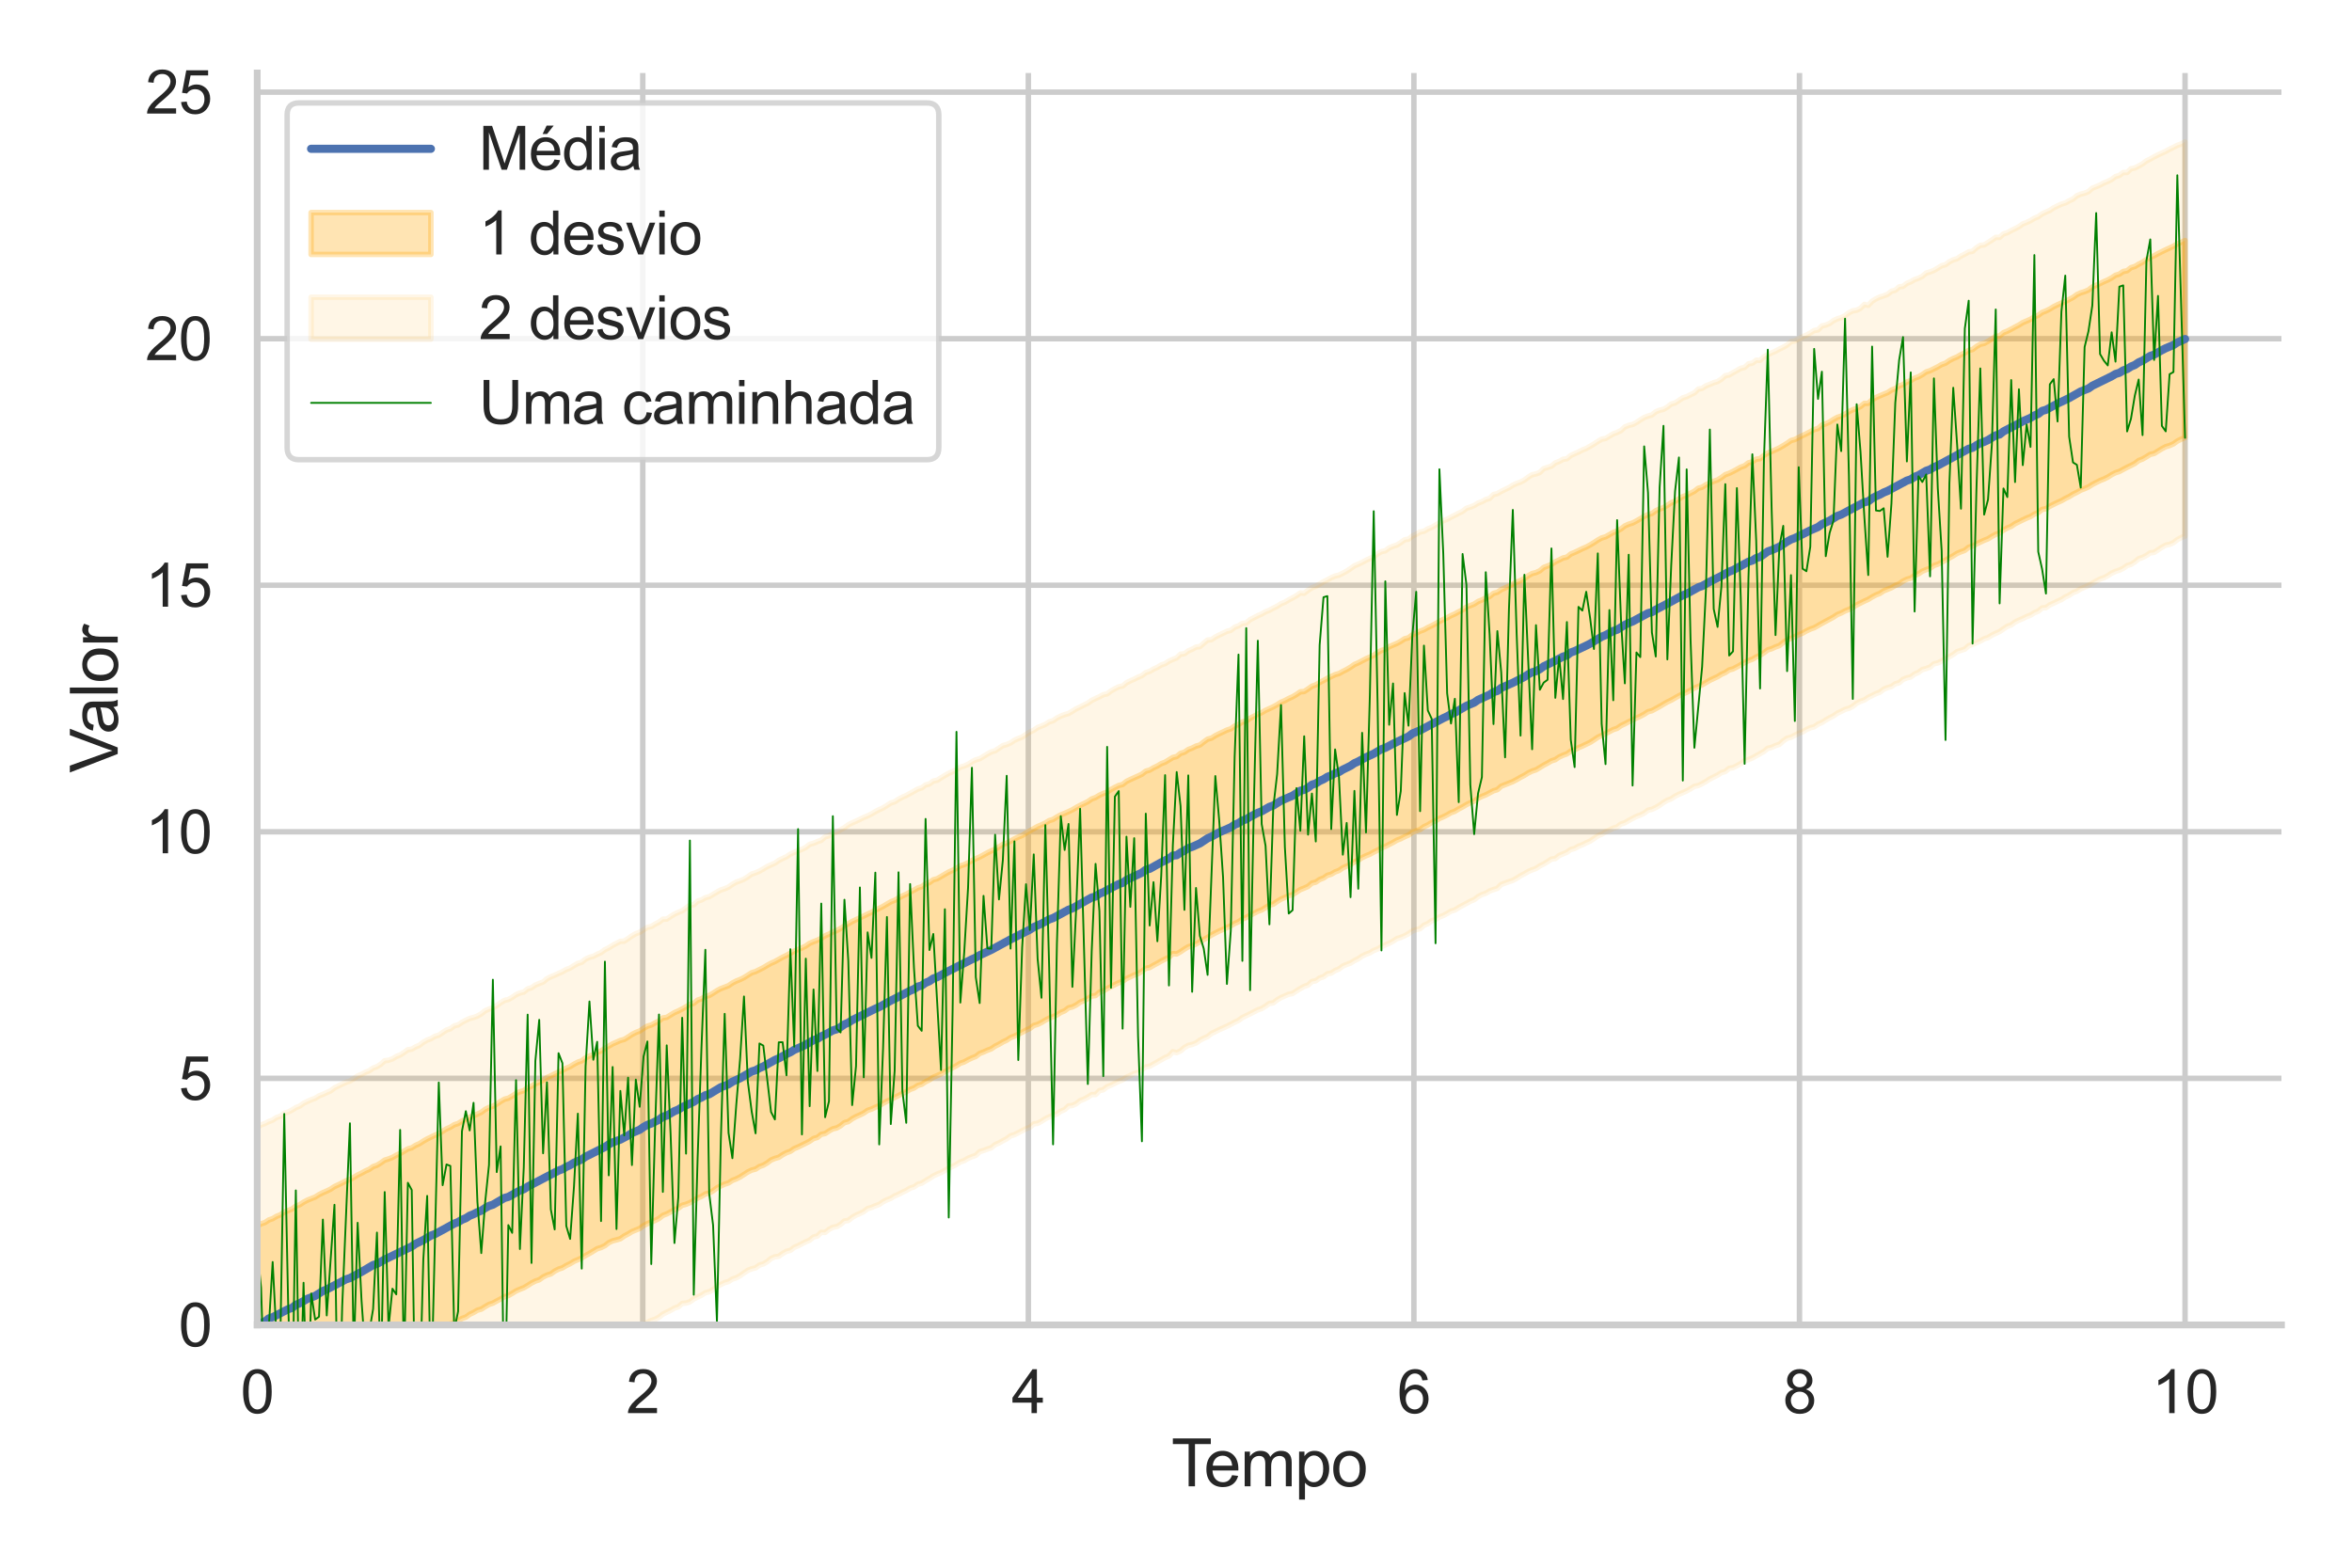 <?xml version="1.0" encoding="utf-8" standalone="no"?>
<!DOCTYPE svg PUBLIC "-//W3C//DTD SVG 1.1//EN"
  "http://www.w3.org/Graphics/SVG/1.1/DTD/svg11.dtd">
<svg xmlns:xlink="http://www.w3.org/1999/xlink" width="648pt" height="432pt" viewBox="0 0 648 432" xmlns="http://www.w3.org/2000/svg" version="1.1">
 <defs>
  <style type="text/css">*{stroke-linejoin: round; stroke-linecap: butt}</style>
 </defs>
 <g id="figure_1">
  <g id="patch_1">
   <path d="M 0 432 
L 648 432 
L 648 0 
L 0 0 
z
" style="fill: #ffffff"/>
  </g>
  <g id="axes_1">
   <g id="patch_2">
    <path d="M 70.86 365.1 
L 628.56 365.1 
L 628.56 20.118 
L 70.86 20.118 
z
" style="fill: #ffffff"/>
   </g>
   <g id="matplotlib.axis_1">
    <g id="xtick_1">
     <g id="line2d_1">
      <path d="M 70.86 365.1 
L 70.86 20.118 
" clip-path="url(#p2e7110d9ac)" style="fill: none; stroke: #cccccc; stroke-width: 1.5; stroke-linecap: round"/>
     </g>
     <g id="text_1">
      <!-- 0 -->
      <g style="fill: #262626" transform="translate(66.272 389.41) scale(0.165 -0.165)">
       <defs>
        <path id="ArialMT-30" d="M 266 2259 
Q 266 3072 433 3567 
Q 600 4063 929 4331 
Q 1259 4600 1759 4600 
Q 2128 4600 2406 4451 
Q 2684 4303 2865 4023 
Q 3047 3744 3150 3342 
Q 3253 2941 3253 2259 
Q 3253 1453 3087 958 
Q 2922 463 2592 192 
Q 2263 -78 1759 -78 
Q 1097 -78 719 397 
Q 266 969 266 2259 
z
M 844 2259 
Q 844 1131 1108 757 
Q 1372 384 1759 384 
Q 2147 384 2411 759 
Q 2675 1134 2675 2259 
Q 2675 3391 2411 3762 
Q 2147 4134 1753 4134 
Q 1366 4134 1134 3806 
Q 844 3388 844 2259 
z
" transform="scale(0.016)"/>
       </defs>
       <use xlink:href="#ArialMT-30"/>
      </g>
     </g>
    </g>
    <g id="xtick_2">
     <g id="line2d_2">
      <path d="M 177.089 365.1 
L 177.089 20.118 
" clip-path="url(#p2e7110d9ac)" style="fill: none; stroke: #cccccc; stroke-width: 1.5; stroke-linecap: round"/>
     </g>
     <g id="text_2">
      <!-- 2 -->
      <g style="fill: #262626" transform="translate(172.501 389.41) scale(0.165 -0.165)">
       <defs>
        <path id="ArialMT-32" d="M 3222 541 
L 3222 0 
L 194 0 
Q 188 203 259 391 
Q 375 700 629 1000 
Q 884 1300 1366 1694 
Q 2113 2306 2375 2664 
Q 2638 3022 2638 3341 
Q 2638 3675 2398 3904 
Q 2159 4134 1775 4134 
Q 1369 4134 1125 3890 
Q 881 3647 878 3216 
L 300 3275 
Q 359 3922 746 4261 
Q 1134 4600 1788 4600 
Q 2447 4600 2831 4234 
Q 3216 3869 3216 3328 
Q 3216 3053 3103 2787 
Q 2991 2522 2730 2228 
Q 2469 1934 1863 1422 
Q 1356 997 1212 845 
Q 1069 694 975 541 
L 3222 541 
z
" transform="scale(0.016)"/>
       </defs>
       <use xlink:href="#ArialMT-32"/>
      </g>
     </g>
    </g>
    <g id="xtick_3">
     <g id="line2d_3">
      <path d="M 283.317 365.1 
L 283.317 20.118 
" clip-path="url(#p2e7110d9ac)" style="fill: none; stroke: #cccccc; stroke-width: 1.5; stroke-linecap: round"/>
     </g>
     <g id="text_3">
      <!-- 4 -->
      <g style="fill: #262626" transform="translate(278.729 389.41) scale(0.165 -0.165)">
       <defs>
        <path id="ArialMT-34" d="M 2069 0 
L 2069 1097 
L 81 1097 
L 81 1613 
L 2172 4581 
L 2631 4581 
L 2631 1613 
L 3250 1613 
L 3250 1097 
L 2631 1097 
L 2631 0 
L 2069 0 
z
M 2069 1613 
L 2069 3678 
L 634 1613 
L 2069 1613 
z
" transform="scale(0.016)"/>
       </defs>
       <use xlink:href="#ArialMT-34"/>
      </g>
     </g>
    </g>
    <g id="xtick_4">
     <g id="line2d_4">
      <path d="M 389.546 365.1 
L 389.546 20.118 
" clip-path="url(#p2e7110d9ac)" style="fill: none; stroke: #cccccc; stroke-width: 1.5; stroke-linecap: round"/>
     </g>
     <g id="text_4">
      <!-- 6 -->
      <g style="fill: #262626" transform="translate(384.958 389.41) scale(0.165 -0.165)">
       <defs>
        <path id="ArialMT-36" d="M 3184 3459 
L 2625 3416 
Q 2550 3747 2413 3897 
Q 2184 4138 1850 4138 
Q 1581 4138 1378 3988 
Q 1113 3794 959 3422 
Q 806 3050 800 2363 
Q 1003 2672 1297 2822 
Q 1591 2972 1913 2972 
Q 2475 2972 2870 2558 
Q 3266 2144 3266 1488 
Q 3266 1056 3080 686 
Q 2894 316 2569 119 
Q 2244 -78 1831 -78 
Q 1128 -78 684 439 
Q 241 956 241 2144 
Q 241 3472 731 4075 
Q 1159 4600 1884 4600 
Q 2425 4600 2770 4297 
Q 3116 3994 3184 3459 
z
M 888 1484 
Q 888 1194 1011 928 
Q 1134 663 1356 523 
Q 1578 384 1822 384 
Q 2178 384 2434 671 
Q 2691 959 2691 1453 
Q 2691 1928 2437 2201 
Q 2184 2475 1800 2475 
Q 1419 2475 1153 2201 
Q 888 1928 888 1484 
z
" transform="scale(0.016)"/>
       </defs>
       <use xlink:href="#ArialMT-36"/>
      </g>
     </g>
    </g>
    <g id="xtick_5">
     <g id="line2d_5">
      <path d="M 495.774 365.1 
L 495.774 20.118 
" clip-path="url(#p2e7110d9ac)" style="fill: none; stroke: #cccccc; stroke-width: 1.5; stroke-linecap: round"/>
     </g>
     <g id="text_5">
      <!-- 8 -->
      <g style="fill: #262626" transform="translate(491.187 389.41) scale(0.165 -0.165)">
       <defs>
        <path id="ArialMT-38" d="M 1131 2484 
Q 781 2613 612 2850 
Q 444 3088 444 3419 
Q 444 3919 803 4259 
Q 1163 4600 1759 4600 
Q 2359 4600 2725 4251 
Q 3091 3903 3091 3403 
Q 3091 3084 2923 2848 
Q 2756 2613 2416 2484 
Q 2838 2347 3058 2040 
Q 3278 1734 3278 1309 
Q 3278 722 2862 322 
Q 2447 -78 1769 -78 
Q 1091 -78 675 323 
Q 259 725 259 1325 
Q 259 1772 486 2073 
Q 713 2375 1131 2484 
z
M 1019 3438 
Q 1019 3113 1228 2906 
Q 1438 2700 1772 2700 
Q 2097 2700 2305 2904 
Q 2513 3109 2513 3406 
Q 2513 3716 2298 3927 
Q 2084 4138 1766 4138 
Q 1444 4138 1231 3931 
Q 1019 3725 1019 3438 
z
M 838 1322 
Q 838 1081 952 856 
Q 1066 631 1291 507 
Q 1516 384 1775 384 
Q 2178 384 2440 643 
Q 2703 903 2703 1303 
Q 2703 1709 2433 1975 
Q 2163 2241 1756 2241 
Q 1359 2241 1098 1978 
Q 838 1716 838 1322 
z
" transform="scale(0.016)"/>
       </defs>
       <use xlink:href="#ArialMT-38"/>
      </g>
     </g>
    </g>
    <g id="xtick_6">
     <g id="line2d_6">
      <path d="M 602.003 365.1 
L 602.003 20.118 
" clip-path="url(#p2e7110d9ac)" style="fill: none; stroke: #cccccc; stroke-width: 1.5; stroke-linecap: round"/>
     </g>
     <g id="text_6">
      <!-- 10 -->
      <g style="fill: #262626" transform="translate(592.827 389.41) scale(0.165 -0.165)">
       <defs>
        <path id="ArialMT-31" d="M 2384 0 
L 1822 0 
L 1822 3584 
Q 1619 3391 1289 3197 
Q 959 3003 697 2906 
L 697 3450 
Q 1169 3672 1522 3987 
Q 1875 4303 2022 4600 
L 2384 4600 
L 2384 0 
z
" transform="scale(0.016)"/>
       </defs>
       <use xlink:href="#ArialMT-31"/>
       <use xlink:href="#ArialMT-30" x="55.615"/>
      </g>
     </g>
    </g>
    <g id="text_7">
     <!-- Tempo -->
     <g style="fill: #262626" transform="translate(322.703 409.574) scale(0.18 -0.18)">
      <defs>
       <path id="ArialMT-54" d="M 1659 0 
L 1659 4041 
L 150 4041 
L 150 4581 
L 3781 4581 
L 3781 4041 
L 2266 4041 
L 2266 0 
L 1659 0 
z
" transform="scale(0.016)"/>
       <path id="ArialMT-65" d="M 2694 1069 
L 3275 997 
Q 3138 488 2766 206 
Q 2394 -75 1816 -75 
Q 1088 -75 661 373 
Q 234 822 234 1631 
Q 234 2469 665 2931 
Q 1097 3394 1784 3394 
Q 2450 3394 2872 2941 
Q 3294 2488 3294 1666 
Q 3294 1616 3291 1516 
L 816 1516 
Q 847 969 1125 678 
Q 1403 388 1819 388 
Q 2128 388 2347 550 
Q 2566 713 2694 1069 
z
M 847 1978 
L 2700 1978 
Q 2663 2397 2488 2606 
Q 2219 2931 1791 2931 
Q 1403 2931 1139 2672 
Q 875 2413 847 1978 
z
" transform="scale(0.016)"/>
       <path id="ArialMT-6d" d="M 422 0 
L 422 3319 
L 925 3319 
L 925 2853 
Q 1081 3097 1340 3245 
Q 1600 3394 1931 3394 
Q 2300 3394 2536 3241 
Q 2772 3088 2869 2813 
Q 3263 3394 3894 3394 
Q 4388 3394 4653 3120 
Q 4919 2847 4919 2278 
L 4919 0 
L 4359 0 
L 4359 2091 
Q 4359 2428 4304 2576 
Q 4250 2725 4106 2815 
Q 3963 2906 3769 2906 
Q 3419 2906 3187 2673 
Q 2956 2441 2956 1928 
L 2956 0 
L 2394 0 
L 2394 2156 
Q 2394 2531 2256 2718 
Q 2119 2906 1806 2906 
Q 1569 2906 1367 2781 
Q 1166 2656 1075 2415 
Q 984 2175 984 1722 
L 984 0 
L 422 0 
z
" transform="scale(0.016)"/>
       <path id="ArialMT-70" d="M 422 -1272 
L 422 3319 
L 934 3319 
L 934 2888 
Q 1116 3141 1344 3267 
Q 1572 3394 1897 3394 
Q 2322 3394 2647 3175 
Q 2972 2956 3137 2557 
Q 3303 2159 3303 1684 
Q 3303 1175 3120 767 
Q 2938 359 2589 142 
Q 2241 -75 1856 -75 
Q 1575 -75 1351 44 
Q 1128 163 984 344 
L 984 -1272 
L 422 -1272 
z
M 931 1641 
Q 931 1000 1190 694 
Q 1450 388 1819 388 
Q 2194 388 2461 705 
Q 2728 1022 2728 1688 
Q 2728 2322 2467 2637 
Q 2206 2953 1844 2953 
Q 1484 2953 1207 2617 
Q 931 2281 931 1641 
z
" transform="scale(0.016)"/>
       <path id="ArialMT-6f" d="M 213 1659 
Q 213 2581 725 3025 
Q 1153 3394 1769 3394 
Q 2453 3394 2887 2945 
Q 3322 2497 3322 1706 
Q 3322 1066 3130 698 
Q 2938 331 2570 128 
Q 2203 -75 1769 -75 
Q 1072 -75 642 372 
Q 213 819 213 1659 
z
M 791 1659 
Q 791 1022 1069 705 
Q 1347 388 1769 388 
Q 2188 388 2466 706 
Q 2744 1025 2744 1678 
Q 2744 2294 2464 2611 
Q 2184 2928 1769 2928 
Q 1347 2928 1069 2612 
Q 791 2297 791 1659 
z
" transform="scale(0.016)"/>
      </defs>
      <use xlink:href="#ArialMT-54"/>
      <use xlink:href="#ArialMT-65" x="49.959"/>
      <use xlink:href="#ArialMT-6d" x="105.574"/>
      <use xlink:href="#ArialMT-70" x="188.875"/>
      <use xlink:href="#ArialMT-6f" x="244.49"/>
     </g>
    </g>
   </g>
   <g id="matplotlib.axis_2">
    <g id="ytick_1">
     <g id="line2d_7">
      <path d="M 70.86 365.1 
L 628.56 365.1 
" clip-path="url(#p2e7110d9ac)" style="fill: none; stroke: #cccccc; stroke-width: 1.5; stroke-linecap: round"/>
     </g>
     <g id="text_8">
      <!-- 0 -->
      <g style="fill: #262626" transform="translate(49.184 371.005) scale(0.165 -0.165)">
       <use xlink:href="#ArialMT-30"/>
      </g>
     </g>
    </g>
    <g id="ytick_2">
     <g id="line2d_8">
      <path d="M 70.86 297.158 
L 628.56 297.158 
" clip-path="url(#p2e7110d9ac)" style="fill: none; stroke: #cccccc; stroke-width: 1.5; stroke-linecap: round"/>
     </g>
     <g id="text_9">
      <!-- 5 -->
      <g style="fill: #262626" transform="translate(49.184 303.063) scale(0.165 -0.165)">
       <defs>
        <path id="ArialMT-35" d="M 266 1200 
L 856 1250 
Q 922 819 1161 601 
Q 1400 384 1738 384 
Q 2144 384 2425 690 
Q 2706 997 2706 1503 
Q 2706 1984 2436 2262 
Q 2166 2541 1728 2541 
Q 1456 2541 1237 2417 
Q 1019 2294 894 2097 
L 366 2166 
L 809 4519 
L 3088 4519 
L 3088 3981 
L 1259 3981 
L 1013 2750 
Q 1425 3038 1878 3038 
Q 2478 3038 2890 2622 
Q 3303 2206 3303 1553 
Q 3303 931 2941 478 
Q 2500 -78 1738 -78 
Q 1113 -78 717 272 
Q 322 622 266 1200 
z
" transform="scale(0.016)"/>
       </defs>
       <use xlink:href="#ArialMT-35"/>
      </g>
     </g>
    </g>
    <g id="ytick_3">
     <g id="line2d_9">
      <path d="M 70.86 229.215 
L 628.56 229.215 
" clip-path="url(#p2e7110d9ac)" style="fill: none; stroke: #cccccc; stroke-width: 1.5; stroke-linecap: round"/>
     </g>
     <g id="text_10">
      <!-- 10 -->
      <g style="fill: #262626" transform="translate(40.009 235.121) scale(0.165 -0.165)">
       <use xlink:href="#ArialMT-31"/>
       <use xlink:href="#ArialMT-30" x="55.615"/>
      </g>
     </g>
    </g>
    <g id="ytick_4">
     <g id="line2d_10">
      <path d="M 70.86 161.273 
L 628.56 161.273 
" clip-path="url(#p2e7110d9ac)" style="fill: none; stroke: #cccccc; stroke-width: 1.5; stroke-linecap: round"/>
     </g>
     <g id="text_11">
      <!-- 15 -->
      <g style="fill: #262626" transform="translate(40.009 167.178) scale(0.165 -0.165)">
       <use xlink:href="#ArialMT-31"/>
       <use xlink:href="#ArialMT-35" x="55.615"/>
      </g>
     </g>
    </g>
    <g id="ytick_5">
     <g id="line2d_11">
      <path d="M 70.86 93.331 
L 628.56 93.331 
" clip-path="url(#p2e7110d9ac)" style="fill: none; stroke: #cccccc; stroke-width: 1.5; stroke-linecap: round"/>
     </g>
     <g id="text_12">
      <!-- 20 -->
      <g style="fill: #262626" transform="translate(40.009 99.236) scale(0.165 -0.165)">
       <use xlink:href="#ArialMT-32"/>
       <use xlink:href="#ArialMT-30" x="55.615"/>
      </g>
     </g>
    </g>
    <g id="ytick_6">
     <g id="line2d_12">
      <path d="M 70.86 25.389 
L 628.56 25.389 
" clip-path="url(#p2e7110d9ac)" style="fill: none; stroke: #cccccc; stroke-width: 1.5; stroke-linecap: round"/>
     </g>
     <g id="text_13">
      <!-- 25 -->
      <g style="fill: #262626" transform="translate(40.009 31.294) scale(0.165 -0.165)">
       <use xlink:href="#ArialMT-32"/>
       <use xlink:href="#ArialMT-35" x="55.615"/>
      </g>
     </g>
    </g>
    <g id="text_14">
     <!-- Valor -->
     <g style="fill: #262626" transform="translate(32.431 212.955) rotate(-90) scale(0.18 -0.18)">
      <defs>
       <path id="ArialMT-56" d="M 1803 0 
L 28 4581 
L 684 4581 
L 1875 1253 
Q 2019 853 2116 503 
Q 2222 878 2363 1253 
L 3600 4581 
L 4219 4581 
L 2425 0 
L 1803 0 
z
" transform="scale(0.016)"/>
       <path id="ArialMT-61" d="M 2588 409 
Q 2275 144 1986 34 
Q 1697 -75 1366 -75 
Q 819 -75 525 192 
Q 231 459 231 875 
Q 231 1119 342 1320 
Q 453 1522 633 1644 
Q 813 1766 1038 1828 
Q 1203 1872 1538 1913 
Q 2219 1994 2541 2106 
Q 2544 2222 2544 2253 
Q 2544 2597 2384 2738 
Q 2169 2928 1744 2928 
Q 1347 2928 1158 2789 
Q 969 2650 878 2297 
L 328 2372 
Q 403 2725 575 2942 
Q 747 3159 1072 3276 
Q 1397 3394 1825 3394 
Q 2250 3394 2515 3294 
Q 2781 3194 2906 3042 
Q 3031 2891 3081 2659 
Q 3109 2516 3109 2141 
L 3109 1391 
Q 3109 606 3145 398 
Q 3181 191 3288 0 
L 2700 0 
Q 2613 175 2588 409 
z
M 2541 1666 
Q 2234 1541 1622 1453 
Q 1275 1403 1131 1340 
Q 988 1278 909 1158 
Q 831 1038 831 891 
Q 831 666 1001 516 
Q 1172 366 1500 366 
Q 1825 366 2078 508 
Q 2331 650 2450 897 
Q 2541 1088 2541 1459 
L 2541 1666 
z
" transform="scale(0.016)"/>
       <path id="ArialMT-6c" d="M 409 0 
L 409 4581 
L 972 4581 
L 972 0 
L 409 0 
z
" transform="scale(0.016)"/>
       <path id="ArialMT-72" d="M 416 0 
L 416 3319 
L 922 3319 
L 922 2816 
Q 1116 3169 1280 3281 
Q 1444 3394 1641 3394 
Q 1925 3394 2219 3213 
L 2025 2691 
Q 1819 2813 1613 2813 
Q 1428 2813 1281 2702 
Q 1134 2591 1072 2394 
Q 978 2094 978 1738 
L 978 0 
L 416 0 
z
" transform="scale(0.016)"/>
      </defs>
      <use xlink:href="#ArialMT-56"/>
      <use xlink:href="#ArialMT-61" x="59.324"/>
      <use xlink:href="#ArialMT-6c" x="114.939"/>
      <use xlink:href="#ArialMT-6f" x="137.156"/>
      <use xlink:href="#ArialMT-72" x="192.771"/>
     </g>
    </g>
   </g>
   <g id="PolyCollection_1"/>
   <g id="PolyCollection_2">
    <defs>
     <path id="m5f6bb98cfc" d="M 70.86 -94.086 
L 70.86 -39.707 
L 71.924 -40.251 
L 72.989 -40.524 
L 74.053 -41.574 
L 75.118 -41.867 
L 76.182 -42.343 
L 77.246 -42.918 
L 78.311 -43.543 
L 79.375 -44.067 
L 80.44 -44.302 
L 81.504 -45.291 
L 82.569 -45.677 
L 83.633 -46.209 
L 84.697 -46.899 
L 85.762 -47.209 
L 86.826 -47.671 
L 87.891 -48.372 
L 88.955 -49.15 
L 90.019 -49.552 
L 91.084 -50.154 
L 92.148 -50.651 
L 93.213 -51.062 
L 94.277 -51.576 
L 95.342 -52.327 
L 96.406 -52.652 
L 97.47 -53.124 
L 98.535 -53.691 
L 99.599 -54.297 
L 100.664 -54.916 
L 101.728 -55.466 
L 102.792 -56.25 
L 103.857 -56.547 
L 104.921 -57.166 
L 105.986 -57.53 
L 107.05 -58.249 
L 108.115 -58.735 
L 109.179 -59.266 
L 110.243 -59.877 
L 111.308 -60.36 
L 112.372 -60.788 
L 113.437 -61.346 
L 114.501 -62.115 
L 115.565 -62.616 
L 116.63 -63.023 
L 117.694 -63.641 
L 118.759 -64.408 
L 119.823 -64.657 
L 120.887 -65.396 
L 121.952 -65.83 
L 123.016 -66.448 
L 124.081 -67.18 
L 125.145 -67.575 
L 126.21 -68.055 
L 127.274 -68.681 
L 128.338 -69.045 
L 129.403 -69.82 
L 130.467 -70.317 
L 131.532 -70.952 
L 132.596 -71.245 
L 133.66 -71.93 
L 134.725 -72.55 
L 135.789 -72.898 
L 136.854 -73.483 
L 137.918 -74.043 
L 138.983 -74.673 
L 140.047 -74.978 
L 141.111 -75.6 
L 142.176 -76.254 
L 143.24 -76.728 
L 144.305 -77.134 
L 145.369 -77.759 
L 146.433 -78.442 
L 147.498 -78.98 
L 148.562 -79.333 
L 149.627 -80.101 
L 150.691 -80.632 
L 151.756 -80.946 
L 152.82 -81.716 
L 153.884 -82.271 
L 154.949 -82.614 
L 156.013 -83.262 
L 157.078 -83.776 
L 158.142 -84.42 
L 159.206 -84.876 
L 160.271 -85.355 
L 161.335 -86.025 
L 162.4 -86.597 
L 163.464 -87.234 
L 164.528 -87.894 
L 165.593 -88.211 
L 166.657 -88.731 
L 167.722 -89.56 
L 168.786 -90.069 
L 169.851 -90.333 
L 170.915 -90.645 
L 171.979 -91.395 
L 173.044 -91.959 
L 174.108 -92.607 
L 175.173 -93.044 
L 176.237 -93.469 
L 177.301 -94.272 
L 178.366 -94.808 
L 179.43 -95.255 
L 180.495 -95.685 
L 181.559 -96.234 
L 182.624 -97.078 
L 183.688 -97.479 
L 184.752 -98.04 
L 185.817 -98.673 
L 186.881 -99.055 
L 187.946 -99.867 
L 189.01 -100.138 
L 190.074 -100.578 
L 191.139 -101.221 
L 192.203 -101.856 
L 193.268 -102.312 
L 194.332 -102.981 
L 195.397 -103.246 
L 196.461 -103.863 
L 197.525 -104.655 
L 198.59 -105.209 
L 199.654 -105.691 
L 200.719 -106.03 
L 201.783 -106.729 
L 202.847 -107.136 
L 203.912 -107.674 
L 204.976 -108.353 
L 206.041 -109.05 
L 207.105 -109.557 
L 208.169 -109.833 
L 209.234 -110.532 
L 210.298 -110.907 
L 211.363 -111.538 
L 212.427 -112.337 
L 213.492 -112.785 
L 214.556 -113.081 
L 215.62 -113.784 
L 216.685 -114.362 
L 217.749 -114.735 
L 218.814 -115.488 
L 219.878 -115.919 
L 220.942 -116.441 
L 222.007 -116.966 
L 223.071 -117.519 
L 224.136 -118.259 
L 225.2 -118.556 
L 226.265 -119.419 
L 227.329 -119.629 
L 228.393 -120.343 
L 229.458 -120.932 
L 230.522 -121.176 
L 231.587 -121.785 
L 232.651 -122.635 
L 233.715 -122.928 
L 234.78 -123.711 
L 235.844 -124.293 
L 236.909 -124.756 
L 237.973 -125.276 
L 239.037 -126.012 
L 240.102 -126.37 
L 241.166 -126.878 
L 242.231 -127.298 
L 243.295 -127.967 
L 244.36 -128.533 
L 245.424 -129.018 
L 246.488 -129.595 
L 247.553 -130.102 
L 248.617 -130.667 
L 249.682 -131.154 
L 250.746 -131.793 
L 251.81 -132.178 
L 252.875 -132.897 
L 253.939 -133.19 
L 255.004 -133.907 
L 256.068 -134.434 
L 257.133 -135.151 
L 258.197 -135.589 
L 259.261 -136.07 
L 260.326 -136.675 
L 261.39 -137.278 
L 262.455 -137.777 
L 263.519 -138.336 
L 264.583 -139.011 
L 265.648 -139.363 
L 266.712 -139.954 
L 267.777 -140.457 
L 268.841 -140.867 
L 269.906 -141.705 
L 270.97 -142.103 
L 272.034 -142.585 
L 273.099 -142.977 
L 274.163 -143.71 
L 275.228 -144.233 
L 276.292 -144.865 
L 277.356 -145.358 
L 278.421 -146.069 
L 279.485 -146.483 
L 280.55 -147.015 
L 281.614 -147.53 
L 282.678 -148.123 
L 283.743 -148.584 
L 284.807 -149.409 
L 285.872 -149.709 
L 286.936 -150.242 
L 288.001 -150.882 
L 289.065 -151.429 
L 290.129 -151.833 
L 291.194 -152.317 
L 292.258 -153.009 
L 293.323 -153.447 
L 294.387 -154.27 
L 295.451 -154.528 
L 296.516 -155.064 
L 297.58 -155.82 
L 298.645 -156.263 
L 299.709 -156.806 
L 300.774 -157.53 
L 301.838 -157.657 
L 302.902 -158.594 
L 303.967 -158.915 
L 305.031 -159.598 
L 306.096 -160.124 
L 307.16 -160.673 
L 308.224 -161.191 
L 309.289 -161.577 
L 310.353 -162.336 
L 311.418 -162.813 
L 312.482 -163.343 
L 313.547 -163.682 
L 314.611 -164.366 
L 315.675 -165.165 
L 316.74 -165.369 
L 317.804 -165.988 
L 318.869 -166.553 
L 319.933 -167.165 
L 320.997 -167.708 
L 322.062 -168.212 
L 323.126 -169.213 
L 324.191 -169.125 
L 325.255 -169.735 
L 326.319 -170.462 
L 327.384 -171.103 
L 328.448 -171.405 
L 329.513 -171.861 
L 330.577 -172.465 
L 331.642 -173.112 
L 332.706 -173.671 
L 333.77 -174.335 
L 334.835 -174.899 
L 335.899 -175.439 
L 336.964 -175.91 
L 338.028 -176.406 
L 339.092 -176.876 
L 340.157 -177.519 
L 341.221 -177.989 
L 342.286 -178.743 
L 343.35 -179.171 
L 344.415 -179.783 
L 345.479 -180.321 
L 346.543 -180.872 
L 347.608 -181.253 
L 348.672 -181.914 
L 349.737 -182.576 
L 350.801 -182.834 
L 351.865 -183.585 
L 352.93 -184.23 
L 353.994 -184.69 
L 355.059 -185.19 
L 356.123 -185.476 
L 357.188 -186.155 
L 358.252 -186.85 
L 359.316 -187.269 
L 360.381 -187.735 
L 361.445 -188.657 
L 362.51 -188.903 
L 363.574 -189.646 
L 364.638 -190.045 
L 365.703 -190.791 
L 366.767 -191.091 
L 367.832 -191.727 
L 368.896 -192.115 
L 369.96 -192.848 
L 371.025 -193.322 
L 372.089 -193.788 
L 373.154 -194.486 
L 374.218 -194.984 
L 375.283 -195.664 
L 376.347 -196.182 
L 377.411 -196.595 
L 378.476 -197.193 
L 379.54 -197.708 
L 380.605 -198.341 
L 381.669 -198.764 
L 382.733 -199.312 
L 383.798 -199.848 
L 384.862 -200.467 
L 385.927 -200.873 
L 386.991 -201.417 
L 388.056 -201.886 
L 389.12 -202.661 
L 390.184 -203.055 
L 391.249 -203.42 
L 392.313 -204.184 
L 393.378 -204.676 
L 394.442 -205.35 
L 395.506 -205.805 
L 396.571 -206.453 
L 397.635 -206.911 
L 398.7 -207.437 
L 399.764 -208.065 
L 400.829 -208.431 
L 401.893 -209.087 
L 402.957 -209.635 
L 404.022 -210.272 
L 405.086 -210.805 
L 406.151 -211.236 
L 407.215 -212.016 
L 408.279 -212.545 
L 409.344 -212.962 
L 410.408 -213.518 
L 411.473 -214.084 
L 412.537 -214.392 
L 413.601 -215.351 
L 414.666 -215.768 
L 415.73 -216.191 
L 416.795 -216.617 
L 417.859 -217.181 
L 418.924 -217.791 
L 419.988 -218.342 
L 421.052 -219.012 
L 422.117 -219.52 
L 423.181 -219.863 
L 424.246 -220.495 
L 425.31 -221.148 
L 426.374 -221.712 
L 427.439 -222.336 
L 428.503 -222.669 
L 429.568 -223.393 
L 430.632 -223.876 
L 431.697 -224.258 
L 432.761 -225.058 
L 433.825 -225.384 
L 434.89 -225.966 
L 435.954 -226.401 
L 437.019 -226.919 
L 438.083 -227.42 
L 439.147 -228.109 
L 440.212 -228.836 
L 441.276 -229.338 
L 442.341 -229.875 
L 443.405 -230.391 
L 444.47 -230.951 
L 445.534 -231.288 
L 446.598 -232.039 
L 447.663 -232.537 
L 448.727 -233.119 
L 449.792 -233.603 
L 450.856 -234.157 
L 451.92 -234.612 
L 452.985 -235.182 
L 454.049 -235.882 
L 455.114 -236.145 
L 456.178 -236.729 
L 457.242 -237.307 
L 458.307 -237.946 
L 459.371 -238.566 
L 460.436 -239.067 
L 461.5 -239.68 
L 462.565 -240.268 
L 463.629 -240.768 
L 464.693 -241.21 
L 465.758 -241.789 
L 466.822 -242.422 
L 467.887 -242.84 
L 468.951 -243.279 
L 470.015 -243.905 
L 471.08 -244.531 
L 472.144 -245.046 
L 473.209 -245.522 
L 474.273 -246.193 
L 475.338 -246.664 
L 476.402 -247.384 
L 477.466 -247.666 
L 478.531 -248.217 
L 479.595 -248.809 
L 480.66 -249.432 
L 481.724 -249.947 
L 482.788 -250.33 
L 483.853 -250.974 
L 484.917 -251.425 
L 485.982 -252.119 
L 487.046 -252.919 
L 488.111 -253.227 
L 489.175 -253.723 
L 490.239 -254.104 
L 491.304 -254.961 
L 492.368 -255.665 
L 493.433 -256.084 
L 494.497 -256.562 
L 495.561 -257.104 
L 496.626 -257.529 
L 497.69 -258.138 
L 498.755 -258.645 
L 499.819 -259.008 
L 500.883 -259.607 
L 501.948 -260.227 
L 503.012 -260.794 
L 504.077 -261.364 
L 505.141 -261.945 
L 506.206 -262.654 
L 507.27 -263.077 
L 508.334 -263.644 
L 509.399 -264.066 
L 510.463 -264.606 
L 511.528 -265.301 
L 512.592 -265.823 
L 513.656 -266.36 
L 514.721 -266.828 
L 515.785 -267.493 
L 516.85 -268.061 
L 517.914 -268.47 
L 518.979 -269.186 
L 520.043 -269.615 
L 521.107 -270.039 
L 522.172 -270.685 
L 523.236 -271.122 
L 524.301 -271.862 
L 525.365 -272.382 
L 526.429 -272.675 
L 527.494 -273.437 
L 528.558 -273.867 
L 529.623 -274.591 
L 530.687 -275.022 
L 531.751 -275.397 
L 532.816 -276.182 
L 533.88 -276.519 
L 534.945 -277.082 
L 536.009 -277.646 
L 537.074 -278.242 
L 538.138 -278.834 
L 539.202 -279.502 
L 540.267 -279.948 
L 541.331 -280.338 
L 542.396 -281.211 
L 543.46 -281.506 
L 544.524 -282.102 
L 545.589 -282.609 
L 546.653 -283.109 
L 547.718 -283.518 
L 548.782 -284.179 
L 549.847 -284.758 
L 550.911 -285.108 
L 551.975 -285.908 
L 553.04 -286.526 
L 554.104 -286.95 
L 555.169 -287.683 
L 556.233 -288.208 
L 557.297 -288.732 
L 558.362 -289.239 
L 559.426 -289.655 
L 560.491 -290.334 
L 561.555 -290.754 
L 562.62 -291.626 
L 563.684 -291.81 
L 564.748 -292.49 
L 565.813 -293.028 
L 566.877 -293.558 
L 567.942 -294.014 
L 569.006 -294.635 
L 570.07 -295.141 
L 571.135 -295.808 
L 572.199 -296.33 
L 573.264 -296.934 
L 574.328 -297.335 
L 575.392 -297.819 
L 576.457 -298.486 
L 577.521 -299.046 
L 578.586 -299.579 
L 579.65 -299.996 
L 580.715 -300.519 
L 581.779 -301.191 
L 582.843 -301.737 
L 583.908 -302.072 
L 584.972 -302.661 
L 586.037 -303.225 
L 587.101 -303.726 
L 588.165 -304.276 
L 589.23 -305.096 
L 590.294 -305.501 
L 591.359 -306.119 
L 592.423 -306.789 
L 593.488 -307.027 
L 594.552 -307.7 
L 595.616 -308.342 
L 596.681 -308.909 
L 597.745 -309.217 
L 598.81 -309.691 
L 599.874 -310.451 
L 600.938 -310.979 
L 602.003 -311.438 
L 602.003 -365.722 
L 602.003 -365.722 
L 600.938 -365.21 
L 599.874 -364.784 
L 598.81 -364.162 
L 597.745 -363.657 
L 596.681 -363.169 
L 595.616 -362.651 
L 594.552 -362.123 
L 593.488 -361.527 
L 592.423 -361.044 
L 591.359 -360.479 
L 590.294 -359.733 
L 589.23 -359.202 
L 588.165 -358.562 
L 587.101 -358.237 
L 586.037 -357.389 
L 584.972 -357.197 
L 583.908 -356.459 
L 582.843 -356.147 
L 581.779 -355.426 
L 580.715 -354.848 
L 579.65 -354.39 
L 578.586 -353.864 
L 577.521 -353.389 
L 576.457 -352.915 
L 575.392 -352.08 
L 574.328 -351.628 
L 573.264 -351.311 
L 572.199 -350.816 
L 571.135 -350.037 
L 570.07 -349.475 
L 569.006 -348.924 
L 567.942 -348.501 
L 566.877 -348.023 
L 565.813 -347.498 
L 564.748 -346.837 
L 563.684 -346.312 
L 562.62 -345.907 
L 561.555 -345.104 
L 560.491 -344.683 
L 559.426 -344.019 
L 558.362 -343.546 
L 557.297 -343.104 
L 556.233 -342.422 
L 555.169 -341.887 
L 554.104 -341.293 
L 553.04 -340.755 
L 551.975 -340.329 
L 550.911 -339.426 
L 549.847 -339.314 
L 548.782 -338.615 
L 547.718 -337.947 
L 546.653 -337.371 
L 545.589 -337.136 
L 544.524 -336.507 
L 543.46 -335.67 
L 542.396 -335.459 
L 541.331 -334.763 
L 540.267 -334.278 
L 539.202 -333.636 
L 538.138 -333.205 
L 537.074 -332.655 
L 536.009 -331.923 
L 534.945 -331.547 
L 533.88 -330.917 
L 532.816 -330.382 
L 531.751 -329.851 
L 530.687 -329.515 
L 529.623 -328.765 
L 528.558 -328.171 
L 527.494 -327.789 
L 526.429 -327.122 
L 525.365 -326.744 
L 524.301 -326.017 
L 523.236 -325.665 
L 522.172 -324.908 
L 521.107 -324.503 
L 520.043 -323.805 
L 518.979 -323.375 
L 517.914 -322.925 
L 516.85 -322.45 
L 515.785 -321.824 
L 514.721 -320.848 
L 513.656 -320.856 
L 512.592 -319.97 
L 511.528 -319.443 
L 510.463 -319.093 
L 509.399 -318.573 
L 508.334 -317.887 
L 507.27 -317.33 
L 506.206 -316.991 
L 505.141 -316.405 
L 504.077 -315.697 
L 503.012 -315.214 
L 501.948 -314.861 
L 500.883 -313.924 
L 499.819 -313.611 
L 498.755 -313.04 
L 497.69 -312.477 
L 496.626 -311.961 
L 495.561 -311.448 
L 494.497 -310.881 
L 493.433 -310.599 
L 492.368 -309.84 
L 491.304 -309.193 
L 490.239 -308.572 
L 489.175 -308.064 
L 488.111 -307.58 
L 487.046 -307.159 
L 485.982 -306.506 
L 484.917 -305.606 
L 483.853 -305.479 
L 482.788 -304.72 
L 481.724 -304.479 
L 480.66 -303.648 
L 479.595 -303.269 
L 478.531 -302.662 
L 477.466 -302.095 
L 476.402 -301.576 
L 475.338 -301.205 
L 474.273 -300.403 
L 473.209 -299.744 
L 472.144 -299.378 
L 471.08 -298.9 
L 470.015 -298.421 
L 468.951 -297.732 
L 467.887 -297.466 
L 466.822 -296.629 
L 465.758 -296.083 
L 464.693 -295.526 
L 463.629 -295.166 
L 462.565 -294.525 
L 461.5 -293.867 
L 460.436 -293.462 
L 459.371 -292.736 
L 458.307 -292.116 
L 457.242 -291.737 
L 456.178 -291.256 
L 455.114 -290.482 
L 454.049 -290.195 
L 452.985 -289.693 
L 451.92 -289.052 
L 450.856 -288.436 
L 449.792 -287.881 
L 448.727 -287.559 
L 447.663 -287.082 
L 446.598 -286.246 
L 445.534 -285.656 
L 444.47 -285.279 
L 443.405 -284.666 
L 442.341 -284.068 
L 441.276 -283.762 
L 440.212 -283.175 
L 439.147 -282.465 
L 438.083 -281.821 
L 437.019 -281.25 
L 435.954 -280.796 
L 434.89 -280.276 
L 433.825 -279.773 
L 432.761 -279.337 
L 431.697 -278.476 
L 430.632 -278.244 
L 429.568 -277.688 
L 428.503 -277.182 
L 427.439 -276.466 
L 426.374 -276.035 
L 425.31 -275.629 
L 424.246 -274.71 
L 423.181 -274.226 
L 422.117 -273.959 
L 421.052 -273.347 
L 419.988 -272.59 
L 418.924 -272.034 
L 417.859 -271.583 
L 416.795 -271.063 
L 415.73 -270.477 
L 414.666 -270.004 
L 413.601 -269.508 
L 412.537 -268.782 
L 411.473 -268.508 
L 410.408 -267.608 
L 409.344 -267.219 
L 408.279 -266.671 
L 407.215 -266.246 
L 406.151 -265.541 
L 405.086 -265.113 
L 404.022 -264.716 
L 402.957 -263.937 
L 401.893 -263.421 
L 400.829 -262.823 
L 399.764 -262.356 
L 398.7 -261.755 
L 397.635 -261.298 
L 396.571 -260.754 
L 395.506 -260.121 
L 394.442 -259.558 
L 393.378 -259.063 
L 392.313 -258.461 
L 391.249 -258.075 
L 390.184 -257.529 
L 389.12 -257.072 
L 388.056 -256.237 
L 386.991 -255.98 
L 385.927 -255.27 
L 384.862 -254.693 
L 383.798 -254.254 
L 382.733 -253.785 
L 381.669 -253.069 
L 380.605 -252.769 
L 379.54 -252.162 
L 378.476 -251.417 
L 377.411 -250.935 
L 376.347 -250.46 
L 375.283 -249.907 
L 374.218 -249.347 
L 373.154 -248.886 
L 372.089 -248.141 
L 371.025 -247.516 
L 369.96 -246.982 
L 368.896 -246.379 
L 367.832 -246.091 
L 366.767 -245.568 
L 365.703 -245.061 
L 364.638 -244.477 
L 363.574 -243.924 
L 362.51 -243.274 
L 361.445 -242.895 
L 360.381 -242.137 
L 359.316 -241.432 
L 358.252 -241.36 
L 357.188 -240.616 
L 356.123 -239.988 
L 355.059 -239.515 
L 353.994 -238.936 
L 352.93 -238.493 
L 351.865 -237.813 
L 350.801 -237.221 
L 349.737 -236.736 
L 348.672 -236.257 
L 347.608 -235.613 
L 346.543 -235.181 
L 345.479 -234.63 
L 344.415 -234.086 
L 343.35 -233.285 
L 342.286 -233.048 
L 341.221 -232.351 
L 340.157 -231.938 
L 339.092 -231.156 
L 338.028 -230.821 
L 336.964 -230.301 
L 335.899 -229.814 
L 334.835 -229.275 
L 333.77 -228.589 
L 332.706 -228.312 
L 331.642 -227.54 
L 330.577 -226.702 
L 329.513 -226.402 
L 328.448 -225.86 
L 327.384 -225.456 
L 326.319 -224.717 
L 325.255 -224.396 
L 324.191 -223.521 
L 323.126 -223.269 
L 322.062 -222.612 
L 320.997 -221.974 
L 319.933 -221.561 
L 318.869 -220.922 
L 317.804 -220.411 
L 316.74 -219.781 
L 315.675 -219.493 
L 314.611 -218.664 
L 313.547 -218.152 
L 312.482 -217.675 
L 311.418 -217.192 
L 310.353 -216.676 
L 309.289 -215.818 
L 308.224 -215.552 
L 307.16 -215.023 
L 306.096 -214.446 
L 305.031 -213.723 
L 303.967 -213.351 
L 302.902 -212.862 
L 301.838 -212.224 
L 300.774 -211.839 
L 299.709 -211.091 
L 298.645 -210.562 
L 297.58 -210.057 
L 296.516 -209.475 
L 295.451 -208.849 
L 294.387 -208.344 
L 293.323 -207.867 
L 292.258 -207.447 
L 291.194 -206.87 
L 290.129 -206.193 
L 289.065 -205.861 
L 288.001 -205.214 
L 286.936 -204.694 
L 285.872 -204.246 
L 284.807 -203.651 
L 283.743 -203.053 
L 282.678 -202.443 
L 281.614 -201.766 
L 280.55 -201.332 
L 279.485 -200.829 
L 278.421 -200.213 
L 277.356 -199.673 
L 276.292 -199.311 
L 275.228 -198.626 
L 274.163 -197.97 
L 273.099 -197.523 
L 272.034 -197.002 
L 270.97 -196.408 
L 269.906 -195.838 
L 268.841 -195.371 
L 267.777 -194.864 
L 266.712 -194.232 
L 265.648 -193.727 
L 264.583 -193.401 
L 263.519 -192.723 
L 262.455 -192.171 
L 261.39 -191.704 
L 260.326 -191.091 
L 259.261 -190.454 
L 258.197 -189.846 
L 257.133 -189.568 
L 256.068 -188.791 
L 255.004 -188.435 
L 253.939 -187.65 
L 252.875 -187.343 
L 251.81 -186.7 
L 250.746 -186.178 
L 249.682 -185.579 
L 248.617 -185.104 
L 247.553 -184.537 
L 246.488 -183.9 
L 245.424 -183.491 
L 244.36 -182.865 
L 243.295 -182.229 
L 242.231 -181.689 
L 241.166 -181.194 
L 240.102 -180.593 
L 239.037 -180.12 
L 237.973 -179.586 
L 236.909 -179.066 
L 235.844 -178.572 
L 234.78 -178.075 
L 233.715 -177.439 
L 232.651 -176.827 
L 231.587 -176.157 
L 230.522 -175.56 
L 229.458 -175.186 
L 228.393 -174.58 
L 227.329 -174.135 
L 226.265 -173.438 
L 225.2 -172.908 
L 224.136 -172.502 
L 223.071 -172.062 
L 222.007 -171.31 
L 220.942 -170.779 
L 219.878 -170.347 
L 218.814 -169.91 
L 217.749 -169.326 
L 216.685 -168.729 
L 215.62 -168.209 
L 214.556 -167.625 
L 213.492 -167.025 
L 212.427 -166.567 
L 211.363 -165.972 
L 210.298 -165.335 
L 209.234 -164.806 
L 208.169 -164.271 
L 207.105 -163.948 
L 206.041 -163.276 
L 204.976 -162.604 
L 203.912 -162.079 
L 202.847 -161.657 
L 201.783 -161.115 
L 200.719 -160.382 
L 199.654 -159.968 
L 198.59 -159.573 
L 197.525 -158.999 
L 196.461 -158.309 
L 195.397 -157.678 
L 194.332 -157.408 
L 193.268 -156.774 
L 192.203 -156.399 
L 191.139 -155.525 
L 190.074 -155.214 
L 189.01 -154.565 
L 187.946 -153.959 
L 186.881 -153.415 
L 185.817 -152.952 
L 184.752 -152.305 
L 183.688 -151.643 
L 182.624 -151.498 
L 181.559 -150.664 
L 180.495 -150.122 
L 179.43 -149.536 
L 178.366 -149.234 
L 177.301 -148.603 
L 176.237 -147.889 
L 175.173 -147.483 
L 174.108 -146.934 
L 173.044 -146.216 
L 171.979 -145.56 
L 170.915 -145.28 
L 169.851 -144.813 
L 168.786 -144.347 
L 167.722 -143.719 
L 166.657 -143.103 
L 165.593 -142.408 
L 164.528 -141.992 
L 163.464 -141.387 
L 162.4 -140.991 
L 161.335 -140.479 
L 160.271 -139.668 
L 159.206 -139.305 
L 158.142 -138.747 
L 157.078 -138.085 
L 156.013 -137.644 
L 154.949 -137.018 
L 153.884 -136.596 
L 152.82 -136.079 
L 151.756 -135.538 
L 150.691 -135.064 
L 149.627 -134.281 
L 148.562 -133.769 
L 147.498 -133.363 
L 146.433 -132.681 
L 145.369 -132.25 
L 144.305 -131.448 
L 143.24 -131.155 
L 142.176 -130.682 
L 141.111 -129.968 
L 140.047 -129.374 
L 138.983 -129.106 
L 137.918 -128.464 
L 136.854 -127.751 
L 135.789 -127.155 
L 134.725 -126.813 
L 133.66 -126.288 
L 132.596 -125.49 
L 131.532 -124.994 
L 130.467 -124.514 
L 129.403 -124.17 
L 128.338 -123.572 
L 127.274 -123.083 
L 126.21 -122.395 
L 125.145 -122.059 
L 124.081 -121.395 
L 123.016 -120.925 
L 121.952 -120.25 
L 120.887 -119.614 
L 119.823 -119.179 
L 118.759 -118.657 
L 117.694 -118.146 
L 116.63 -117.54 
L 115.565 -116.847 
L 114.501 -116.381 
L 113.437 -115.705 
L 112.372 -115.413 
L 111.308 -114.756 
L 110.243 -114.141 
L 109.179 -113.664 
L 108.115 -113.048 
L 107.05 -112.638 
L 105.986 -112.31 
L 104.921 -111.547 
L 103.857 -110.89 
L 102.792 -110.53 
L 101.728 -109.774 
L 100.664 -109.31 
L 99.599 -108.724 
L 98.535 -108.22 
L 97.47 -107.553 
L 96.406 -106.951 
L 95.342 -106.613 
L 94.277 -106.032 
L 93.213 -105.513 
L 92.148 -105.023 
L 91.084 -104.314 
L 90.019 -103.797 
L 88.955 -103.339 
L 87.891 -102.802 
L 86.826 -102.121 
L 85.762 -101.708 
L 84.697 -101.282 
L 83.633 -100.717 
L 82.569 -100.022 
L 81.504 -99.613 
L 80.44 -98.83 
L 79.375 -98.395 
L 78.311 -98.003 
L 77.246 -97.227 
L 76.182 -96.82 
L 75.118 -96.18 
L 74.053 -95.813 
L 72.989 -95.106 
L 71.924 -94.748 
L 70.86 -94.086 
z
" style="stroke: #ffa500; stroke-opacity: 0.3; stroke-width: 1.5"/>
    </defs>
    <g clip-path="url(#p2e7110d9ac)">
     <use xlink:href="#m5f6bb98cfc" x="0" y="432" style="fill: #ffa500; fill-opacity: 0.3; stroke: #ffa500; stroke-opacity: 0.3; stroke-width: 1.5"/>
    </g>
   </g>
   <g id="PolyCollection_3">
    <defs>
     <path id="m81759df9d1" d="M 70.86 -121.275 
L 70.86 -12.518 
L 71.924 -13.003 
L 72.989 -13.234 
L 74.053 -14.455 
L 75.118 -14.71 
L 76.182 -15.104 
L 77.246 -15.763 
L 78.311 -16.313 
L 79.375 -16.903 
L 80.44 -17.038 
L 81.504 -18.13 
L 82.569 -18.505 
L 83.633 -18.955 
L 84.697 -19.707 
L 85.762 -19.959 
L 86.826 -20.446 
L 87.891 -21.157 
L 88.955 -22.055 
L 90.019 -22.429 
L 91.084 -23.074 
L 92.148 -23.465 
L 93.213 -23.837 
L 94.277 -24.348 
L 95.342 -25.185 
L 96.406 -25.503 
L 97.47 -25.909 
L 98.535 -26.426 
L 99.599 -27.084 
L 100.664 -27.719 
L 101.728 -28.313 
L 102.792 -29.111 
L 103.857 -29.376 
L 104.921 -29.975 
L 105.986 -30.14 
L 107.05 -31.054 
L 108.115 -31.578 
L 109.179 -32.068 
L 110.243 -32.745 
L 111.308 -33.162 
L 112.372 -33.475 
L 113.437 -34.167 
L 114.501 -34.982 
L 115.565 -35.501 
L 116.63 -35.764 
L 117.694 -36.389 
L 118.759 -37.284 
L 119.823 -37.396 
L 120.887 -38.286 
L 121.952 -38.62 
L 123.016 -39.21 
L 124.081 -40.072 
L 125.145 -40.332 
L 126.21 -40.885 
L 127.274 -41.48 
L 128.338 -41.781 
L 129.403 -42.645 
L 130.467 -43.218 
L 131.532 -43.931 
L 132.596 -44.123 
L 133.66 -44.751 
L 134.725 -45.418 
L 135.789 -45.77 
L 136.854 -46.349 
L 137.918 -46.833 
L 138.983 -47.457 
L 140.047 -47.78 
L 141.111 -48.416 
L 142.176 -49.039 
L 143.24 -49.515 
L 144.305 -49.977 
L 145.369 -50.513 
L 146.433 -51.322 
L 147.498 -51.788 
L 148.562 -52.115 
L 149.627 -53.012 
L 150.691 -53.416 
L 151.756 -53.65 
L 152.82 -54.535 
L 153.884 -55.108 
L 154.949 -55.412 
L 156.013 -56.072 
L 157.078 -56.622 
L 158.142 -57.257 
L 159.206 -57.661 
L 160.271 -58.199 
L 161.335 -58.798 
L 162.4 -59.4 
L 163.464 -60.158 
L 164.528 -60.845 
L 165.593 -61.113 
L 166.657 -61.546 
L 167.722 -62.481 
L 168.786 -62.93 
L 169.851 -63.093 
L 170.915 -63.327 
L 171.979 -64.312 
L 173.044 -64.83 
L 174.108 -65.444 
L 175.173 -65.825 
L 176.237 -66.26 
L 177.301 -67.106 
L 178.366 -67.595 
L 179.43 -68.115 
L 180.495 -68.467 
L 181.559 -69.018 
L 182.624 -69.868 
L 183.688 -70.397 
L 184.752 -70.907 
L 185.817 -71.533 
L 186.881 -71.876 
L 187.946 -72.822 
L 189.01 -72.924 
L 190.074 -73.26 
L 191.139 -74.068 
L 192.203 -74.584 
L 193.268 -75.081 
L 194.332 -75.768 
L 195.397 -76.029 
L 196.461 -76.641 
L 197.525 -77.484 
L 198.59 -78.027 
L 199.654 -78.553 
L 200.719 -78.854 
L 201.783 -79.537 
L 202.847 -79.875 
L 203.912 -80.472 
L 204.976 -81.227 
L 206.041 -81.938 
L 207.105 -82.362 
L 208.169 -82.614 
L 209.234 -83.395 
L 210.298 -83.693 
L 211.363 -84.321 
L 212.427 -85.222 
L 213.492 -85.664 
L 214.556 -85.81 
L 215.62 -86.572 
L 216.685 -87.178 
L 217.749 -87.44 
L 218.814 -88.277 
L 219.878 -88.705 
L 220.942 -89.271 
L 222.007 -89.794 
L 223.071 -90.247 
L 224.136 -91.138 
L 225.2 -91.38 
L 226.265 -92.409 
L 227.329 -92.376 
L 228.393 -93.225 
L 229.458 -93.805 
L 230.522 -93.983 
L 231.587 -94.6 
L 232.651 -95.539 
L 233.715 -95.672 
L 234.78 -96.528 
L 235.844 -97.153 
L 236.909 -97.601 
L 237.973 -98.121 
L 239.037 -98.958 
L 240.102 -99.259 
L 241.166 -99.721 
L 242.231 -100.102 
L 243.295 -100.837 
L 244.36 -101.366 
L 245.424 -101.781 
L 246.488 -102.442 
L 247.553 -102.885 
L 248.617 -103.449 
L 249.682 -103.941 
L 250.746 -104.6 
L 251.81 -104.917 
L 252.875 -105.674 
L 253.939 -105.96 
L 255.004 -106.643 
L 256.068 -107.255 
L 257.133 -107.943 
L 258.197 -108.461 
L 259.261 -108.878 
L 260.326 -109.467 
L 261.39 -110.065 
L 262.455 -110.58 
L 263.519 -111.142 
L 264.583 -111.816 
L 265.648 -112.18 
L 266.712 -112.815 
L 267.777 -113.253 
L 268.841 -113.615 
L 269.906 -114.638 
L 270.97 -114.95 
L 272.034 -115.376 
L 273.099 -115.704 
L 274.163 -116.58 
L 275.228 -117.037 
L 276.292 -117.642 
L 277.356 -118.201 
L 278.421 -118.998 
L 279.485 -119.31 
L 280.55 -119.857 
L 281.614 -120.413 
L 282.678 -120.962 
L 283.743 -121.35 
L 284.807 -122.288 
L 285.872 -122.44 
L 286.936 -123.016 
L 288.001 -123.715 
L 289.065 -124.213 
L 290.129 -124.653 
L 291.194 -125.04 
L 292.258 -125.79 
L 293.323 -126.237 
L 294.387 -127.234 
L 295.451 -127.368 
L 296.516 -127.858 
L 297.58 -128.701 
L 298.645 -129.114 
L 299.709 -129.664 
L 300.774 -130.376 
L 301.838 -130.373 
L 302.902 -131.46 
L 303.967 -131.697 
L 305.031 -132.536 
L 306.096 -132.963 
L 307.16 -133.498 
L 308.224 -134.01 
L 309.289 -134.457 
L 310.353 -135.166 
L 311.418 -135.624 
L 312.482 -136.177 
L 313.547 -136.447 
L 314.611 -137.217 
L 315.675 -138 
L 316.74 -138.164 
L 317.804 -138.776 
L 318.869 -139.368 
L 319.933 -139.968 
L 320.997 -140.575 
L 322.062 -141.013 
L 323.126 -142.185 
L 324.191 -141.927 
L 325.255 -142.405 
L 326.319 -143.334 
L 327.384 -143.927 
L 328.448 -144.177 
L 329.513 -144.59 
L 330.577 -145.347 
L 331.642 -145.898 
L 332.706 -146.35 
L 333.77 -147.208 
L 334.835 -147.711 
L 335.899 -148.251 
L 336.964 -148.714 
L 338.028 -149.199 
L 339.092 -149.736 
L 340.157 -150.31 
L 341.221 -150.808 
L 342.286 -151.59 
L 343.35 -152.114 
L 344.415 -152.631 
L 345.479 -153.167 
L 346.543 -153.717 
L 347.608 -154.072 
L 348.672 -154.743 
L 349.737 -155.495 
L 350.801 -155.64 
L 351.865 -156.471 
L 352.93 -157.099 
L 353.994 -157.567 
L 355.059 -158.028 
L 356.123 -158.22 
L 357.188 -158.924 
L 358.252 -159.596 
L 359.316 -160.187 
L 360.381 -160.534 
L 361.445 -161.538 
L 362.51 -161.718 
L 363.574 -162.507 
L 364.638 -162.829 
L 365.703 -163.657 
L 366.767 -163.852 
L 367.832 -164.545 
L 368.896 -164.983 
L 369.96 -165.782 
L 371.025 -166.224 
L 372.089 -166.611 
L 373.154 -167.285 
L 374.218 -167.802 
L 375.283 -168.542 
L 376.347 -169.042 
L 377.411 -169.425 
L 378.476 -170.081 
L 379.54 -170.481 
L 380.605 -171.126 
L 381.669 -171.611 
L 382.733 -172.076 
L 383.798 -172.645 
L 384.862 -173.354 
L 385.927 -173.675 
L 386.991 -174.136 
L 388.056 -174.71 
L 389.12 -175.455 
L 390.184 -175.818 
L 391.249 -176.092 
L 392.313 -177.046 
L 393.378 -177.483 
L 394.442 -178.246 
L 395.506 -178.646 
L 396.571 -179.303 
L 397.635 -179.717 
L 398.7 -180.278 
L 399.764 -180.92 
L 400.829 -181.235 
L 401.893 -181.92 
L 402.957 -182.483 
L 404.022 -183.05 
L 405.086 -183.651 
L 406.151 -184.083 
L 407.215 -184.901 
L 408.279 -185.482 
L 409.344 -185.834 
L 410.408 -186.473 
L 411.473 -186.871 
L 412.537 -187.197 
L 413.601 -188.272 
L 414.666 -188.65 
L 415.73 -189.048 
L 416.795 -189.393 
L 417.859 -189.98 
L 418.924 -190.669 
L 419.988 -191.218 
L 421.052 -191.844 
L 422.117 -192.3 
L 423.181 -192.682 
L 424.246 -193.387 
L 425.31 -193.907 
L 426.374 -194.55 
L 427.439 -195.272 
L 428.503 -195.413 
L 429.568 -196.245 
L 430.632 -196.691 
L 431.697 -197.149 
L 432.761 -197.919 
L 433.825 -198.189 
L 434.89 -198.81 
L 435.954 -199.203 
L 437.019 -199.753 
L 438.083 -200.219 
L 439.147 -200.931 
L 440.212 -201.667 
L 441.276 -202.126 
L 442.341 -202.778 
L 443.405 -203.254 
L 444.47 -203.787 
L 445.534 -204.103 
L 446.598 -204.935 
L 447.663 -205.264 
L 448.727 -205.899 
L 449.792 -206.464 
L 450.856 -207.017 
L 451.92 -207.392 
L 452.985 -207.927 
L 454.049 -208.725 
L 455.114 -208.977 
L 456.178 -209.466 
L 457.242 -210.092 
L 458.307 -210.861 
L 459.371 -211.481 
L 460.436 -211.869 
L 461.5 -212.586 
L 462.565 -213.139 
L 463.629 -213.57 
L 464.693 -214.052 
L 465.758 -214.643 
L 466.822 -215.318 
L 467.887 -215.527 
L 468.951 -216.052 
L 470.015 -216.647 
L 471.08 -217.347 
L 472.144 -217.88 
L 473.209 -218.411 
L 474.273 -219.088 
L 475.338 -219.394 
L 476.402 -220.289 
L 477.466 -220.451 
L 478.531 -220.995 
L 479.595 -221.578 
L 480.66 -222.324 
L 481.724 -222.681 
L 482.788 -223.135 
L 483.853 -223.722 
L 484.917 -224.334 
L 485.982 -224.925 
L 487.046 -225.799 
L 488.111 -226.05 
L 489.175 -226.553 
L 490.239 -226.87 
L 491.304 -227.845 
L 492.368 -228.577 
L 493.433 -228.827 
L 494.497 -229.402 
L 495.561 -229.932 
L 496.626 -230.313 
L 497.69 -230.968 
L 498.755 -231.447 
L 499.819 -231.706 
L 500.883 -232.448 
L 501.948 -232.91 
L 503.012 -233.584 
L 504.077 -234.197 
L 505.141 -234.715 
L 506.206 -235.486 
L 507.27 -235.95 
L 508.334 -236.522 
L 509.399 -236.813 
L 510.463 -237.363 
L 511.528 -238.229 
L 512.592 -238.75 
L 513.656 -239.112 
L 514.721 -239.818 
L 515.785 -240.328 
L 516.85 -240.867 
L 517.914 -241.243 
L 518.979 -242.092 
L 520.043 -242.52 
L 521.107 -242.808 
L 522.172 -243.573 
L 523.236 -243.851 
L 524.301 -244.784 
L 525.365 -245.202 
L 526.429 -245.451 
L 527.494 -246.262 
L 528.558 -246.715 
L 529.623 -247.503 
L 530.687 -247.775 
L 531.751 -248.171 
L 532.816 -249.081 
L 533.88 -249.32 
L 534.945 -249.85 
L 536.009 -250.508 
L 537.074 -251.036 
L 538.138 -251.648 
L 539.202 -252.435 
L 540.267 -252.783 
L 541.331 -253.125 
L 542.396 -254.086 
L 543.46 -254.425 
L 544.524 -254.899 
L 545.589 -255.345 
L 546.653 -255.979 
L 547.718 -256.304 
L 548.782 -256.961 
L 549.847 -257.48 
L 550.911 -257.95 
L 551.975 -258.697 
L 553.04 -259.412 
L 554.104 -259.779 
L 555.169 -260.581 
L 556.233 -261.101 
L 557.297 -261.547 
L 558.362 -262.085 
L 559.426 -262.473 
L 560.491 -263.16 
L 561.555 -263.579 
L 562.62 -264.486 
L 563.684 -264.559 
L 564.748 -265.317 
L 565.813 -265.793 
L 566.877 -266.326 
L 567.942 -266.77 
L 569.006 -267.491 
L 570.07 -267.974 
L 571.135 -268.694 
L 572.199 -269.087 
L 573.264 -269.746 
L 574.328 -270.189 
L 575.392 -270.688 
L 576.457 -271.272 
L 577.521 -271.875 
L 578.586 -272.437 
L 579.65 -272.798 
L 580.715 -273.355 
L 581.779 -274.073 
L 582.843 -274.533 
L 583.908 -274.878 
L 584.972 -275.394 
L 586.037 -276.143 
L 587.101 -276.471 
L 588.165 -277.134 
L 589.23 -278.042 
L 590.294 -278.386 
L 591.359 -278.94 
L 592.423 -279.661 
L 593.488 -279.776 
L 594.552 -280.489 
L 595.616 -281.188 
L 596.681 -281.779 
L 597.745 -281.997 
L 598.81 -282.456 
L 599.874 -283.284 
L 600.938 -283.863 
L 602.003 -284.296 
L 602.003 -392.864 
L 602.003 -392.864 
L 600.938 -392.326 
L 599.874 -391.951 
L 598.81 -391.397 
L 597.745 -390.877 
L 596.681 -390.299 
L 595.616 -389.806 
L 594.552 -389.334 
L 593.488 -388.778 
L 592.423 -388.172 
L 591.359 -387.658 
L 590.294 -386.848 
L 589.23 -386.256 
L 588.165 -385.704 
L 587.101 -385.492 
L 586.037 -384.47 
L 584.972 -384.464 
L 583.908 -383.653 
L 582.843 -383.352 
L 581.779 -382.544 
L 580.715 -382.012 
L 579.65 -381.588 
L 578.586 -381.006 
L 577.521 -380.56 
L 576.457 -380.129 
L 575.392 -379.21 
L 574.328 -378.774 
L 573.264 -378.5 
L 572.199 -378.059 
L 571.135 -377.151 
L 570.07 -376.642 
L 569.006 -376.069 
L 567.942 -375.745 
L 566.877 -375.255 
L 565.813 -374.733 
L 564.748 -374.011 
L 563.684 -373.563 
L 562.62 -373.048 
L 561.555 -372.279 
L 560.491 -371.857 
L 559.426 -371.2 
L 558.362 -370.7 
L 557.297 -370.289 
L 556.233 -369.529 
L 555.169 -368.99 
L 554.104 -368.464 
L 553.04 -367.869 
L 551.975 -367.539 
L 550.911 -366.584 
L 549.847 -366.592 
L 548.782 -365.833 
L 547.718 -365.161 
L 546.653 -364.502 
L 545.589 -364.4 
L 544.524 -363.71 
L 543.46 -362.751 
L 542.396 -362.584 
L 541.331 -361.975 
L 540.267 -361.443 
L 539.202 -360.704 
L 538.138 -360.39 
L 537.074 -359.861 
L 536.009 -359.061 
L 534.945 -358.78 
L 533.88 -358.117 
L 532.816 -357.483 
L 531.751 -357.077 
L 530.687 -356.762 
L 529.623 -355.852 
L 528.558 -355.324 
L 527.494 -354.965 
L 526.429 -354.345 
L 525.365 -353.924 
L 524.301 -353.094 
L 523.236 -352.937 
L 522.172 -352.019 
L 521.107 -351.734 
L 520.043 -350.9 
L 518.979 -350.469 
L 517.914 -350.152 
L 516.85 -349.644 
L 515.785 -348.99 
L 514.721 -347.858 
L 513.656 -348.104 
L 512.592 -347.043 
L 511.528 -346.514 
L 510.463 -346.336 
L 509.399 -345.827 
L 508.334 -345.008 
L 507.27 -344.457 
L 506.206 -344.159 
L 505.141 -343.635 
L 504.077 -342.864 
L 503.012 -342.424 
L 501.948 -342.178 
L 500.883 -341.083 
L 499.819 -340.912 
L 498.755 -340.238 
L 497.69 -339.646 
L 496.626 -339.176 
L 495.561 -338.62 
L 494.497 -338.041 
L 493.433 -337.856 
L 492.368 -336.928 
L 491.304 -336.309 
L 490.239 -335.806 
L 489.175 -335.234 
L 488.111 -334.757 
L 487.046 -334.279 
L 485.982 -333.7 
L 484.917 -332.696 
L 483.853 -332.732 
L 482.788 -331.914 
L 481.724 -331.745 
L 480.66 -330.756 
L 479.595 -330.499 
L 478.531 -329.884 
L 477.466 -329.309 
L 476.402 -328.671 
L 475.338 -328.475 
L 474.273 -327.508 
L 473.209 -326.855 
L 472.144 -326.545 
L 471.08 -326.084 
L 470.015 -325.679 
L 468.951 -324.958 
L 467.887 -324.779 
L 466.822 -323.732 
L 465.758 -323.23 
L 464.693 -322.684 
L 463.629 -322.365 
L 462.565 -321.654 
L 461.5 -320.96 
L 460.436 -320.66 
L 459.371 -319.821 
L 458.307 -319.2 
L 457.242 -318.951 
L 456.178 -318.519 
L 455.114 -317.65 
L 454.049 -317.351 
L 452.985 -316.949 
L 451.92 -316.272 
L 450.856 -315.576 
L 449.792 -315.02 
L 448.727 -314.779 
L 447.663 -314.354 
L 446.598 -313.35 
L 445.534 -312.841 
L 444.47 -312.443 
L 443.405 -311.803 
L 442.341 -311.165 
L 441.276 -310.974 
L 440.212 -310.344 
L 439.147 -309.642 
L 438.083 -309.022 
L 437.019 -308.416 
L 435.954 -307.993 
L 434.89 -307.431 
L 433.825 -306.967 
L 432.761 -306.476 
L 431.697 -305.586 
L 430.632 -305.428 
L 429.568 -304.836 
L 428.503 -304.439 
L 427.439 -303.53 
L 426.374 -303.196 
L 425.31 -302.87 
L 424.246 -301.818 
L 423.181 -301.408 
L 422.117 -301.179 
L 421.052 -300.514 
L 419.988 -299.714 
L 418.924 -299.155 
L 417.859 -298.784 
L 416.795 -298.286 
L 415.73 -297.62 
L 414.666 -297.122 
L 413.601 -296.587 
L 412.537 -295.977 
L 411.473 -295.72 
L 410.408 -294.653 
L 409.344 -294.348 
L 408.279 -293.735 
L 407.215 -293.361 
L 406.151 -292.694 
L 405.086 -292.267 
L 404.022 -291.938 
L 402.957 -291.088 
L 401.893 -290.588 
L 400.829 -290.019 
L 399.764 -289.501 
L 398.7 -288.914 
L 397.635 -288.491 
L 396.571 -287.904 
L 395.506 -287.28 
L 394.442 -286.662 
L 393.378 -286.256 
L 392.313 -285.6 
L 391.249 -285.402 
L 390.184 -284.766 
L 389.12 -284.278 
L 388.056 -283.413 
L 386.991 -283.261 
L 385.927 -282.468 
L 384.862 -281.807 
L 383.798 -281.457 
L 382.733 -281.021 
L 381.669 -280.222 
L 380.605 -279.983 
L 379.54 -279.39 
L 378.476 -278.528 
L 377.411 -278.105 
L 376.347 -277.6 
L 375.283 -277.029 
L 374.218 -276.529 
L 373.154 -276.087 
L 372.089 -275.317 
L 371.025 -274.613 
L 369.96 -274.048 
L 368.896 -273.51 
L 367.832 -273.274 
L 366.767 -272.807 
L 365.703 -272.195 
L 364.638 -271.693 
L 363.574 -271.063 
L 362.51 -270.459 
L 361.445 -270.014 
L 360.381 -269.338 
L 359.316 -268.514 
L 358.252 -268.614 
L 357.188 -267.847 
L 356.123 -267.244 
L 355.059 -266.678 
L 353.994 -266.059 
L 352.93 -265.624 
L 351.865 -264.926 
L 350.801 -264.415 
L 349.737 -263.817 
L 348.672 -263.428 
L 347.608 -262.793 
L 346.543 -262.336 
L 345.479 -261.785 
L 344.415 -261.238 
L 343.35 -260.342 
L 342.286 -260.201 
L 341.221 -259.532 
L 340.157 -259.147 
L 339.092 -258.297 
L 338.028 -258.028 
L 336.964 -257.496 
L 335.899 -257.002 
L 334.835 -256.463 
L 333.77 -255.716 
L 332.706 -255.633 
L 331.642 -254.754 
L 330.577 -253.82 
L 329.513 -253.673 
L 328.448 -253.087 
L 327.384 -252.632 
L 326.319 -251.845 
L 325.255 -251.726 
L 324.191 -250.719 
L 323.126 -250.297 
L 322.062 -249.811 
L 320.997 -249.107 
L 319.933 -248.759 
L 318.869 -248.107 
L 317.804 -247.623 
L 316.74 -246.987 
L 315.675 -246.657 
L 314.611 -245.814 
L 313.547 -245.387 
L 312.482 -244.841 
L 311.418 -244.382 
L 310.353 -243.847 
L 309.289 -242.939 
L 308.224 -242.732 
L 307.16 -242.198 
L 306.096 -241.607 
L 305.031 -240.785 
L 303.967 -240.569 
L 302.902 -239.995 
L 301.838 -239.508 
L 300.774 -238.993 
L 299.709 -238.234 
L 298.645 -237.712 
L 297.58 -237.175 
L 296.516 -236.681 
L 295.451 -236.009 
L 294.387 -235.381 
L 293.323 -235.077 
L 292.258 -234.666 
L 291.194 -234.147 
L 290.129 -233.374 
L 289.065 -233.076 
L 288.001 -232.38 
L 286.936 -231.921 
L 285.872 -231.515 
L 284.807 -230.772 
L 283.743 -230.287 
L 282.678 -229.604 
L 281.614 -228.884 
L 280.55 -228.49 
L 279.485 -228.002 
L 278.421 -227.284 
L 277.356 -226.83 
L 276.292 -226.534 
L 275.228 -225.822 
L 274.163 -225.1 
L 273.099 -224.797 
L 272.034 -224.211 
L 270.97 -223.56 
L 269.906 -222.904 
L 268.841 -222.623 
L 267.777 -222.068 
L 266.712 -221.371 
L 265.648 -220.91 
L 264.583 -220.596 
L 263.519 -219.917 
L 262.455 -219.368 
L 261.39 -218.917 
L 260.326 -218.3 
L 259.261 -217.646 
L 258.197 -216.974 
L 257.133 -216.777 
L 256.068 -215.97 
L 255.004 -215.7 
L 253.939 -214.88 
L 252.875 -214.566 
L 251.81 -213.962 
L 250.746 -213.37 
L 249.682 -212.791 
L 248.617 -212.322 
L 247.553 -211.754 
L 246.488 -211.052 
L 245.424 -210.728 
L 244.36 -210.031 
L 243.295 -209.36 
L 242.231 -208.884 
L 241.166 -208.351 
L 240.102 -207.704 
L 239.037 -207.173 
L 237.973 -206.741 
L 236.909 -206.221 
L 235.844 -205.712 
L 234.78 -205.258 
L 233.715 -204.694 
L 232.651 -203.922 
L 231.587 -203.343 
L 230.522 -202.753 
L 229.458 -202.313 
L 228.393 -201.698 
L 227.329 -201.388 
L 226.265 -200.448 
L 225.2 -200.084 
L 224.136 -199.624 
L 223.071 -199.333 
L 222.007 -198.481 
L 220.942 -197.948 
L 219.878 -197.561 
L 218.814 -197.121 
L 217.749 -196.621 
L 216.685 -195.913 
L 215.62 -195.421 
L 214.556 -194.897 
L 213.492 -194.146 
L 212.427 -193.682 
L 211.363 -193.189 
L 210.298 -192.55 
L 209.234 -191.942 
L 208.169 -191.49 
L 207.105 -191.143 
L 206.041 -190.388 
L 204.976 -189.73 
L 203.912 -189.281 
L 202.847 -188.918 
L 201.783 -188.308 
L 200.719 -187.558 
L 199.654 -187.106 
L 198.59 -186.755 
L 197.525 -186.171 
L 196.461 -185.532 
L 195.397 -184.895 
L 194.332 -184.621 
L 193.268 -184.005 
L 192.203 -183.671 
L 191.139 -182.678 
L 190.074 -182.532 
L 189.01 -181.779 
L 187.946 -181.005 
L 186.881 -180.594 
L 185.817 -180.091 
L 184.752 -179.437 
L 183.688 -178.724 
L 182.624 -178.708 
L 181.559 -177.879 
L 180.495 -177.34 
L 179.43 -176.677 
L 178.366 -176.447 
L 177.301 -175.769 
L 176.237 -175.098 
L 175.173 -174.703 
L 174.108 -174.097 
L 173.044 -173.345 
L 171.979 -172.643 
L 170.915 -172.598 
L 169.851 -172.053 
L 168.786 -171.486 
L 167.722 -170.799 
L 166.657 -170.289 
L 165.593 -169.506 
L 164.528 -169.041 
L 163.464 -168.464 
L 162.4 -168.189 
L 161.335 -167.705 
L 160.271 -166.824 
L 159.206 -166.519 
L 158.142 -165.91 
L 157.078 -165.239 
L 156.013 -164.835 
L 154.949 -164.22 
L 153.884 -163.759 
L 152.82 -163.261 
L 151.756 -162.834 
L 150.691 -162.28 
L 149.627 -161.371 
L 148.562 -160.988 
L 147.498 -160.555 
L 146.433 -159.8 
L 145.369 -159.496 
L 144.305 -158.606 
L 143.24 -158.368 
L 142.176 -157.897 
L 141.111 -157.152 
L 140.047 -156.572 
L 138.983 -156.322 
L 137.918 -155.674 
L 136.854 -154.885 
L 135.789 -154.283 
L 134.725 -153.945 
L 133.66 -153.467 
L 132.596 -152.612 
L 131.532 -152.015 
L 130.467 -151.613 
L 129.403 -151.345 
L 128.338 -150.835 
L 127.274 -150.285 
L 126.21 -149.565 
L 125.145 -149.302 
L 124.081 -148.503 
L 123.016 -148.163 
L 121.952 -147.459 
L 120.887 -146.723 
L 119.823 -146.441 
L 118.759 -145.781 
L 117.694 -145.399 
L 116.63 -144.799 
L 115.565 -143.963 
L 114.501 -143.513 
L 113.437 -142.884 
L 112.372 -142.726 
L 111.308 -141.954 
L 110.243 -141.273 
L 109.179 -140.863 
L 108.115 -140.205 
L 107.05 -139.833 
L 105.986 -139.7 
L 104.921 -138.738 
L 103.857 -138.061 
L 102.792 -137.669 
L 101.728 -136.927 
L 100.664 -136.507 
L 99.599 -135.938 
L 98.535 -135.485 
L 97.47 -134.768 
L 96.406 -134.1 
L 95.342 -133.756 
L 94.277 -133.26 
L 93.213 -132.738 
L 92.148 -132.209 
L 91.084 -131.395 
L 90.019 -130.92 
L 88.955 -130.434 
L 87.891 -130.017 
L 86.826 -129.346 
L 85.762 -128.958 
L 84.697 -128.473 
L 83.633 -127.971 
L 82.569 -127.195 
L 81.504 -126.774 
L 80.44 -126.094 
L 79.375 -125.559 
L 78.311 -125.232 
L 77.246 -124.381 
L 76.182 -124.059 
L 75.118 -123.336 
L 74.053 -122.933 
L 72.989 -122.397 
L 71.924 -121.997 
L 70.86 -121.275 
z
" style="stroke: #ffa500; stroke-opacity: 0.1; stroke-width: 1.5"/>
    </defs>
    <g clip-path="url(#p2e7110d9ac)">
     <use xlink:href="#m81759df9d1" x="0" y="432" style="fill: #ffa500; fill-opacity: 0.1; stroke: #ffa500; stroke-opacity: 0.1; stroke-width: 1.5"/>
    </g>
   </g>
   <g id="PolyCollection_4"/>
   <g id="line2d_13">
    <path d="M 70.86 365.103 
L 71.924 364.5 
L 72.989 364.185 
L 74.053 363.306 
L 75.118 362.977 
L 79.375 360.769 
L 80.44 360.434 
L 81.504 359.548 
L 82.569 359.15 
L 84.697 357.91 
L 86.826 357.104 
L 88.955 355.755 
L 90.019 355.325 
L 95.342 352.53 
L 96.406 352.198 
L 99.599 350.489 
L 102.792 348.61 
L 103.857 348.281 
L 105.986 347.08 
L 113.437 343.475 
L 114.501 342.752 
L 116.63 341.719 
L 118.759 340.467 
L 119.823 340.082 
L 125.145 337.183 
L 126.21 336.775 
L 127.274 336.118 
L 128.338 335.692 
L 129.403 335.005 
L 130.467 334.584 
L 131.532 334.027 
L 132.596 333.632 
L 133.66 332.891 
L 134.725 332.318 
L 135.789 331.974 
L 138.983 330.111 
L 140.047 329.824 
L 143.24 328.058 
L 144.305 327.709 
L 145.369 326.995 
L 153.884 322.566 
L 154.949 322.184 
L 156.013 321.547 
L 157.078 321.069 
L 158.142 320.416 
L 160.271 319.489 
L 161.335 318.748 
L 166.657 316.083 
L 167.722 315.36 
L 168.786 314.792 
L 170.915 314.037 
L 173.044 312.913 
L 174.108 312.23 
L 176.237 311.321 
L 177.301 310.562 
L 178.366 309.979 
L 179.43 309.604 
L 181.559 308.551 
L 182.624 307.712 
L 183.688 307.439 
L 185.817 306.188 
L 186.881 305.765 
L 187.946 305.087 
L 190.074 304.104 
L 191.139 303.627 
L 192.203 302.873 
L 193.268 302.457 
L 194.332 301.805 
L 195.397 301.538 
L 198.59 299.609 
L 200.719 298.794 
L 201.783 298.078 
L 203.912 297.123 
L 207.105 295.248 
L 208.169 294.948 
L 209.234 294.331 
L 210.298 293.879 
L 213.492 292.095 
L 214.556 291.647 
L 216.685 290.454 
L 217.749 289.97 
L 218.814 289.301 
L 220.942 288.39 
L 222.007 287.862 
L 224.136 286.619 
L 225.2 286.268 
L 226.265 285.571 
L 227.329 285.118 
L 229.458 283.941 
L 230.522 283.632 
L 231.587 283.029 
L 232.651 282.269 
L 233.715 281.817 
L 234.78 281.107 
L 241.166 277.964 
L 242.231 277.507 
L 245.424 275.745 
L 247.553 274.68 
L 250.746 273.015 
L 251.81 272.561 
L 252.875 271.88 
L 253.939 271.58 
L 255.004 270.829 
L 256.068 270.387 
L 257.133 269.64 
L 258.197 269.283 
L 260.326 268.117 
L 262.455 267.026 
L 267.777 264.34 
L 268.841 263.881 
L 269.906 263.229 
L 273.099 261.75 
L 278.421 258.859 
L 283.743 256.181 
L 284.807 255.47 
L 286.936 254.532 
L 289.065 253.355 
L 290.129 252.987 
L 294.387 250.693 
L 295.451 250.311 
L 300.774 247.315 
L 301.838 247.059 
L 302.902 246.272 
L 303.967 245.867 
L 306.096 244.715 
L 308.224 243.629 
L 309.289 243.302 
L 310.353 242.494 
L 314.611 240.485 
L 315.675 239.671 
L 316.74 239.425 
L 319.933 237.637 
L 322.062 236.588 
L 323.126 235.759 
L 324.191 235.677 
L 325.255 234.934 
L 326.319 234.411 
L 327.384 233.721 
L 328.448 233.368 
L 330.577 232.416 
L 332.706 231.008 
L 333.77 230.538 
L 335.899 229.374 
L 339.092 227.984 
L 340.157 227.271 
L 341.221 226.83 
L 342.286 226.104 
L 343.35 225.772 
L 344.415 225.065 
L 346.543 223.973 
L 347.608 223.567 
L 349.737 222.344 
L 350.801 221.972 
L 352.93 220.639 
L 356.123 219.268 
L 358.252 217.895 
L 359.316 217.65 
L 360.381 217.064 
L 361.445 216.224 
L 362.51 215.911 
L 363.574 215.215 
L 364.638 214.739 
L 365.703 214.074 
L 366.767 213.671 
L 367.832 213.091 
L 368.896 212.753 
L 369.96 212.085 
L 372.089 211.036 
L 373.154 210.314 
L 374.218 209.834 
L 376.347 208.679 
L 378.476 207.695 
L 380.605 206.445 
L 381.669 206.083 
L 383.798 204.949 
L 388.056 202.938 
L 389.12 202.134 
L 391.249 201.253 
L 397.635 197.896 
L 398.7 197.404 
L 399.764 196.79 
L 400.829 196.373 
L 404.022 194.506 
L 406.151 193.611 
L 407.215 192.869 
L 410.408 191.437 
L 411.473 190.704 
L 412.537 190.413 
L 413.601 189.57 
L 416.795 188.16 
L 419.988 186.534 
L 421.052 185.821 
L 422.117 185.261 
L 423.181 184.955 
L 424.246 184.397 
L 425.31 183.611 
L 428.503 182.074 
L 430.632 180.94 
L 431.697 180.633 
L 432.761 179.803 
L 433.825 179.422 
L 437.019 177.916 
L 438.083 177.379 
L 441.276 175.45 
L 442.341 175.028 
L 444.47 173.885 
L 445.534 173.528 
L 447.663 172.191 
L 448.727 171.661 
L 449.792 171.258 
L 454.049 168.962 
L 455.114 168.686 
L 456.178 168.007 
L 459.371 166.349 
L 462.565 164.604 
L 463.629 164.033 
L 464.693 163.632 
L 467.887 161.847 
L 468.951 161.495 
L 471.08 160.285 
L 474.273 158.702 
L 476.402 157.52 
L 477.466 157.12 
L 481.724 154.787 
L 482.788 154.475 
L 483.853 153.773 
L 484.917 153.485 
L 487.046 151.961 
L 488.111 151.597 
L 490.239 150.662 
L 492.368 149.248 
L 493.433 148.658 
L 494.497 148.279 
L 498.755 146.157 
L 500.883 145.235 
L 501.948 144.456 
L 504.077 143.47 
L 506.206 142.177 
L 507.27 141.797 
L 513.656 138.392 
L 514.721 138.162 
L 515.785 137.341 
L 516.85 136.745 
L 517.914 136.303 
L 518.979 135.719 
L 520.043 135.29 
L 525.365 132.437 
L 526.429 132.102 
L 527.494 131.387 
L 528.558 130.981 
L 530.687 129.731 
L 531.751 129.376 
L 532.816 128.718 
L 533.88 128.282 
L 538.138 125.981 
L 542.396 123.665 
L 543.46 123.412 
L 544.524 122.696 
L 545.589 122.128 
L 546.653 121.76 
L 547.718 121.268 
L 549.847 119.964 
L 550.911 119.733 
L 551.975 118.882 
L 556.233 116.685 
L 557.297 116.082 
L 559.426 115.163 
L 560.491 114.492 
L 561.555 114.071 
L 562.62 113.233 
L 563.684 112.939 
L 566.877 111.209 
L 570.07 109.692 
L 573.264 107.877 
L 575.392 107.051 
L 576.457 106.299 
L 581.779 103.691 
L 582.843 103.058 
L 583.908 102.735 
L 584.972 102.071 
L 586.037 101.693 
L 587.101 101.018 
L 588.165 100.581 
L 589.23 99.851 
L 590.294 99.383 
L 592.423 98.084 
L 593.488 97.723 
L 595.616 96.503 
L 596.681 95.961 
L 598.81 95.074 
L 599.874 94.383 
L 602.003 93.42 
L 602.003 93.42 
" clip-path="url(#p2e7110d9ac)" style="fill: none; stroke: #4c72b0; stroke-width: 2.25; stroke-linecap: round"/>
   </g>
   <g id="line2d_14">
    <path d="M 70.86 343.968 
L 71.924 354.869 
L 72.989 387.602 
L 74.053 365.898 
L 75.118 347.761 
L 76.182 368.28 
L 77.246 368.584 
L 78.311 306.961 
L 79.375 358.611 
L 80.44 391.949 
L 81.504 328.036 
L 82.569 392.922 
L 83.633 353.474 
L 84.697 390.975 
L 85.762 356.444 
L 86.826 363.633 
L 87.891 362.847 
L 88.955 336.065 
L 90.019 362.495 
L 92.148 331.99 
L 93.213 399.802 
L 94.277 360.083 
L 96.406 309.531 
L 97.47 373.755 
L 98.535 336.949 
L 99.599 358.263 
L 100.664 373.4 
L 102.792 360.741 
L 103.857 339.648 
L 104.921 380.041 
L 105.986 328.479 
L 107.05 365.808 
L 108.115 355.115 
L 109.179 356.685 
L 110.243 311.364 
L 111.308 377.343 
L 112.372 325.931 
L 113.437 327.925 
L 114.501 395.388 
L 115.565 386.525 
L 116.63 347.038 
L 117.694 329.542 
L 118.759 385.701 
L 120.887 298.298 
L 121.952 326.603 
L 123.016 320.877 
L 124.081 321.285 
L 125.145 366.622 
L 126.21 361.371 
L 127.274 311.722 
L 128.338 306.202 
L 129.403 311.511 
L 130.467 303.892 
L 131.532 331.153 
L 132.596 345.313 
L 133.66 331.327 
L 134.725 321.004 
L 135.789 269.971 
L 136.854 322.997 
L 137.918 315.9 
L 138.983 393.831 
L 140.047 337.59 
L 141.111 339.733 
L 142.176 297.647 
L 143.24 344.199 
L 144.305 321.736 
L 145.369 279.593 
L 146.433 348.034 
L 147.498 292.344 
L 148.562 281.026 
L 149.627 317.814 
L 150.691 298.252 
L 151.756 333.265 
L 152.82 338.792 
L 153.884 290.217 
L 154.949 292.978 
L 156.013 337.833 
L 157.078 341.407 
L 158.142 326.922 
L 159.206 306.879 
L 160.271 349.591 
L 161.335 293.856 
L 162.4 275.971 
L 163.464 292.035 
L 164.528 287.082 
L 165.593 336.492 
L 166.657 264.993 
L 167.722 323.893 
L 168.786 294.018 
L 169.851 338.681 
L 170.915 300.614 
L 171.979 312.884 
L 173.044 296.962 
L 174.108 321.055 
L 175.173 297.491 
L 176.237 304.997 
L 177.301 291.153 
L 178.366 286.988 
L 179.43 348.342 
L 180.495 310.32 
L 181.559 279.562 
L 182.624 328.449 
L 183.688 288.061 
L 184.752 312.389 
L 185.817 342.54 
L 186.881 329.931 
L 187.946 280.455 
L 189.01 317.908 
L 190.074 231.618 
L 191.139 356.782 
L 192.203 319.075 
L 193.268 288.535 
L 194.332 261.718 
L 195.397 328.932 
L 196.461 337.611 
L 197.525 364.175 
L 198.59 314.291 
L 199.654 279.368 
L 200.719 312.179 
L 201.783 319.161 
L 202.847 304.48 
L 203.912 291.699 
L 204.976 274.589 
L 206.041 298.139 
L 207.105 306.342 
L 208.169 312.313 
L 209.234 287.541 
L 210.298 288.126 
L 212.427 306.41 
L 213.492 308.484 
L 214.556 287.218 
L 215.62 287.196 
L 216.685 296.325 
L 217.749 261.561 
L 218.814 288.419 
L 219.878 228.466 
L 220.942 312.611 
L 222.007 264.168 
L 223.071 304.833 
L 224.136 272.66 
L 225.2 295.147 
L 226.265 248.984 
L 227.329 307.875 
L 228.393 303.48 
L 229.458 224.91 
L 230.522 283.499 
L 231.587 284.507 
L 232.651 247.93 
L 233.715 264.792 
L 234.78 304.533 
L 235.844 293.791 
L 236.909 244.548 
L 237.973 296.884 
L 239.037 256.926 
L 240.102 263.972 
L 241.166 240.465 
L 242.231 315.372 
L 243.295 288.937 
L 244.36 252.683 
L 245.424 309.762 
L 246.488 295.049 
L 247.553 240.372 
L 248.617 300.589 
L 249.682 309.416 
L 250.746 243.607 
L 251.81 266.758 
L 252.875 282.667 
L 253.939 284.06 
L 255.004 225.666 
L 256.068 261.799 
L 257.133 257.364 
L 259.261 294.853 
L 260.326 250.548 
L 261.39 335.501 
L 262.455 278.497 
L 263.519 201.667 
L 264.583 276.283 
L 265.648 262.536 
L 266.712 244.668 
L 267.777 211.558 
L 268.841 269.286 
L 269.906 276.412 
L 270.97 246.859 
L 272.034 261.327 
L 273.099 261.429 
L 274.163 230.017 
L 275.228 247.856 
L 276.292 237.036 
L 277.356 213.773 
L 278.421 261.401 
L 279.485 231.853 
L 280.55 292.115 
L 281.614 261.118 
L 282.678 243.652 
L 283.743 256.276 
L 284.807 235.437 
L 285.872 264.197 
L 286.936 274.957 
L 288.001 227.379 
L 289.065 266.858 
L 290.129 315.356 
L 291.194 260.062 
L 292.258 224.91 
L 293.323 234.229 
L 294.387 227.048 
L 295.451 271.947 
L 296.516 250.055 
L 297.58 222.868 
L 299.709 298.725 
L 300.774 262.148 
L 301.838 238.046 
L 302.902 251.083 
L 303.967 296.552 
L 305.031 205.803 
L 306.096 272.201 
L 307.16 219.507 
L 308.224 217.996 
L 309.289 283.464 
L 310.353 230.554 
L 311.418 249.907 
L 312.482 230.966 
L 313.547 285.562 
L 314.611 314.508 
L 315.675 224.208 
L 316.74 255.046 
L 317.804 243.083 
L 318.869 259.385 
L 319.933 241.275 
L 320.997 213.597 
L 322.062 271.57 
L 323.126 232.976 
L 324.191 212.743 
L 325.255 222.131 
L 326.319 250.728 
L 327.384 213.668 
L 328.448 273.309 
L 329.513 244.681 
L 330.577 257.878 
L 331.642 261.408 
L 332.706 268.646 
L 334.835 213.843 
L 335.899 226.03 
L 336.964 241.712 
L 338.028 271.148 
L 339.092 256.483 
L 340.157 208.542 
L 341.221 180.375 
L 342.286 264.79 
L 343.35 173.083 
L 344.415 272.871 
L 345.479 220.613 
L 346.543 176.56 
L 347.608 227.083 
L 348.672 233.071 
L 349.737 254.729 
L 350.801 222.529 
L 351.865 213.299 
L 352.93 194.284 
L 353.994 233.429 
L 355.059 251.74 
L 356.123 250.81 
L 357.188 217.179 
L 358.252 228.943 
L 359.316 202.891 
L 360.381 230.008 
L 361.445 218.673 
L 362.51 231.888 
L 363.574 177.733 
L 364.638 164.58 
L 365.703 164.262 
L 366.767 228.469 
L 367.832 206.505 
L 368.896 214.15 
L 369.96 235.529 
L 371.025 226.766 
L 372.089 247.243 
L 373.154 217.938 
L 374.218 244.904 
L 375.283 201.933 
L 376.347 229.4 
L 377.411 191.566 
L 378.476 140.868 
L 379.54 193.902 
L 380.605 261.916 
L 381.669 160.194 
L 382.733 199.728 
L 383.798 188.335 
L 384.862 224.567 
L 385.927 217.996 
L 386.991 190.979 
L 388.056 199.985 
L 389.12 174.991 
L 390.184 163.07 
L 391.249 223.536 
L 392.313 177.904 
L 393.378 195.768 
L 394.442 198.067 
L 395.506 259.935 
L 396.571 129.313 
L 397.635 152.536 
L 398.7 191.037 
L 399.764 199.383 
L 400.829 192.554 
L 401.893 221.052 
L 402.957 152.652 
L 404.022 161.157 
L 405.086 216.227 
L 406.151 229.865 
L 407.215 218.638 
L 408.279 214.153 
L 409.344 157.679 
L 410.408 174.938 
L 411.473 199.541 
L 412.537 173.906 
L 413.601 185.275 
L 414.666 208.703 
L 415.73 167.908 
L 416.795 140.505 
L 417.859 174.789 
L 418.924 202.712 
L 419.988 158.381 
L 422.117 206.472 
L 423.181 172.266 
L 424.246 190.069 
L 425.31 188.101 
L 426.374 187.327 
L 427.439 151.126 
L 428.503 192.306 
L 429.568 180.957 
L 430.632 192.641 
L 431.697 171.408 
L 432.761 203.829 
L 433.825 211.391 
L 434.89 167.224 
L 435.954 168.257 
L 437.019 163.067 
L 438.083 170.234 
L 439.147 178.853 
L 440.212 152.49 
L 441.276 199.478 
L 442.341 210.573 
L 443.405 168.104 
L 444.47 192.972 
L 445.534 143.324 
L 446.598 170.743 
L 447.663 188.32 
L 448.727 152.853 
L 449.792 216.472 
L 450.856 179.787 
L 451.92 181.084 
L 452.985 123.005 
L 454.049 135.798 
L 455.114 174.261 
L 456.178 180.923 
L 457.242 134.262 
L 458.307 117.341 
L 459.371 181.715 
L 460.436 155.819 
L 461.5 135.322 
L 462.565 126.054 
L 463.629 215.091 
L 464.693 129.342 
L 465.758 176.105 
L 466.822 206.064 
L 468.951 183.781 
L 470.015 162.306 
L 471.08 118.365 
L 472.144 167.81 
L 473.209 172.764 
L 474.273 161.564 
L 475.338 133.412 
L 476.402 180.64 
L 477.466 179.496 
L 478.531 134.496 
L 479.595 164.683 
L 480.66 210.485 
L 481.724 159.091 
L 482.788 125.179 
L 483.853 149.025 
L 484.917 189.726 
L 485.982 126.735 
L 487.046 96.356 
L 488.111 140.509 
L 489.175 175.013 
L 490.239 150.609 
L 491.304 144.903 
L 492.368 184.945 
L 493.433 158.475 
L 494.497 198.688 
L 495.561 128.74 
L 496.626 156.717 
L 497.69 157.414 
L 498.755 150.654 
L 499.819 96.135 
L 500.883 109.932 
L 501.948 102.416 
L 503.012 153.269 
L 504.077 146.868 
L 505.141 143.464 
L 506.206 116.972 
L 507.27 124.315 
L 508.334 87.814 
L 509.399 131.202 
L 510.463 192.609 
L 511.528 111.39 
L 512.592 124.562 
L 513.656 142.61 
L 514.721 158.471 
L 515.785 95.498 
L 516.85 140.673 
L 517.914 140.811 
L 518.979 140.059 
L 520.043 153.432 
L 521.107 138.811 
L 522.172 110.998 
L 523.236 99.216 
L 524.301 92.889 
L 525.365 127.169 
L 526.429 102.619 
L 527.494 168.514 
L 528.558 131.243 
L 529.623 132.827 
L 530.687 130.745 
L 531.751 158.827 
L 532.816 104.27 
L 533.88 134.522 
L 534.945 151.783 
L 536.009 203.915 
L 537.074 133.242 
L 538.138 106.85 
L 539.202 122.493 
L 540.267 140.184 
L 541.331 90.527 
L 542.396 82.855 
L 543.46 177.343 
L 544.524 135.019 
L 545.589 101.521 
L 546.653 141.811 
L 547.718 137.666 
L 548.782 122.482 
L 549.847 85.279 
L 550.911 166.279 
L 551.975 134.603 
L 553.04 136.982 
L 554.104 104.726 
L 555.169 132.845 
L 556.233 107.265 
L 557.297 128.188 
L 558.362 116.977 
L 559.426 123.165 
L 560.491 70.284 
L 561.555 152.034 
L 562.62 156.82 
L 563.684 163.569 
L 564.748 105.9 
L 565.813 104.473 
L 566.877 116.15 
L 567.942 85.865 
L 569.006 75.942 
L 570.07 120.331 
L 571.135 127.436 
L 572.199 128.083 
L 573.264 134.375 
L 574.328 95.631 
L 575.392 91.286 
L 576.457 84.18 
L 577.521 58.708 
L 578.586 97.571 
L 579.65 99.392 
L 580.715 100.7 
L 581.779 91.56 
L 582.843 99.661 
L 583.908 78.996 
L 584.972 78.637 
L 586.037 118.892 
L 587.101 115.423 
L 588.165 109.008 
L 589.23 104.578 
L 590.294 119.904 
L 591.359 71.845 
L 592.423 65.971 
L 593.488 99.197 
L 594.552 81.537 
L 595.616 117.355 
L 596.681 118.873 
L 597.745 103.117 
L 598.81 102.513 
L 599.874 48.292 
L 602.003 120.653 
L 602.003 120.653 
" clip-path="url(#p2e7110d9ac)" style="fill: none; stroke: #008000; stroke-width: 0.5; stroke-linecap: round"/>
   </g>
   <g id="patch_3">
    <path d="M 70.86 365.1 
L 70.86 20.118 
" style="fill: none; stroke: #cccccc; stroke-width: 1.875; stroke-linejoin: miter; stroke-linecap: square"/>
   </g>
   <g id="patch_4">
    <path d="M 70.86 365.1 
L 628.56 365.1 
" style="fill: none; stroke: #cccccc; stroke-width: 1.875; stroke-linejoin: miter; stroke-linecap: square"/>
   </g>
   <g id="legend_1">
    <g id="patch_5">
     <path d="M 82.41 126.677 
L 255.343 126.677 
Q 258.643 126.677 258.643 123.377 
L 258.643 31.668 
Q 258.643 28.368 255.343 28.368 
L 82.41 28.368 
Q 79.11 28.368 79.11 31.668 
L 79.11 123.377 
Q 79.11 126.677 82.41 126.677 
z
" style="fill: #ffffff; opacity: 0.8; stroke: #cccccc; stroke-width: 1.5; stroke-linejoin: miter"/>
    </g>
    <g id="line2d_15">
     <path d="M 85.71 41.004 
L 102.21 41.004 
L 118.71 41.004 
" style="fill: none; stroke: #4c72b0; stroke-width: 2.25; stroke-linecap: round"/>
    </g>
    <g id="text_15">
     <!-- Média -->
     <g style="fill: #262626" transform="translate(131.91 46.779) scale(0.165 -0.165)">
      <defs>
       <path id="ArialMT-4d" d="M 475 0 
L 475 4581 
L 1388 4581 
L 2472 1338 
Q 2622 884 2691 659 
Q 2769 909 2934 1394 
L 4031 4581 
L 4847 4581 
L 4847 0 
L 4263 0 
L 4263 3834 
L 2931 0 
L 2384 0 
L 1059 3900 
L 1059 0 
L 475 0 
z
" transform="scale(0.016)"/>
       <path id="ArialMT-e9" d="M 2694 1069 
L 3275 997 
Q 3138 488 2766 206 
Q 2394 -75 1816 -75 
Q 1088 -75 661 373 
Q 234 822 234 1631 
Q 234 2469 665 2931 
Q 1097 3394 1784 3394 
Q 2450 3394 2872 2941 
Q 3294 2488 3294 1666 
Q 3294 1616 3291 1516 
L 816 1516 
Q 847 969 1125 678 
Q 1403 388 1819 388 
Q 2128 388 2347 550 
Q 2566 713 2694 1069 
z
M 847 1978 
L 2700 1978 
Q 2663 2397 2488 2606 
Q 2219 2931 1791 2931 
Q 1403 2931 1139 2672 
Q 875 2413 847 1978 
z
M 1454 3731 
L 1869 4606 
L 2607 4606 
L 1919 3731 
L 1454 3731 
z
" transform="scale(0.016)"/>
       <path id="ArialMT-64" d="M 2575 0 
L 2575 419 
Q 2259 -75 1647 -75 
Q 1250 -75 917 144 
Q 584 363 401 755 
Q 219 1147 219 1656 
Q 219 2153 384 2558 
Q 550 2963 881 3178 
Q 1213 3394 1622 3394 
Q 1922 3394 2156 3267 
Q 2391 3141 2538 2938 
L 2538 4581 
L 3097 4581 
L 3097 0 
L 2575 0 
z
M 797 1656 
Q 797 1019 1065 703 
Q 1334 388 1700 388 
Q 2069 388 2326 689 
Q 2584 991 2584 1609 
Q 2584 2291 2321 2609 
Q 2059 2928 1675 2928 
Q 1300 2928 1048 2622 
Q 797 2316 797 1656 
z
" transform="scale(0.016)"/>
       <path id="ArialMT-69" d="M 425 3934 
L 425 4581 
L 988 4581 
L 988 3934 
L 425 3934 
z
M 425 0 
L 425 3319 
L 988 3319 
L 988 0 
L 425 0 
z
" transform="scale(0.016)"/>
      </defs>
      <use xlink:href="#ArialMT-4d"/>
      <use xlink:href="#ArialMT-e9" x="83.301"/>
      <use xlink:href="#ArialMT-64" x="138.916"/>
      <use xlink:href="#ArialMT-69" x="194.531"/>
      <use xlink:href="#ArialMT-61" x="216.748"/>
     </g>
    </g>
    <g id="patch_6">
     <path d="M 85.71 70.119 
L 118.71 70.119 
L 118.71 58.569 
L 85.71 58.569 
z
" style="fill: #ffa500; fill-opacity: 0.3; stroke: #ffa500; stroke-opacity: 0.3; stroke-width: 1.5; stroke-linejoin: miter"/>
    </g>
    <g id="text_16">
     <!-- 1 desvio -->
     <g style="fill: #262626" transform="translate(131.91 70.119) scale(0.165 -0.165)">
      <defs>
       <path id="ArialMT-20" transform="scale(0.016)"/>
       <path id="ArialMT-73" d="M 197 991 
L 753 1078 
Q 800 744 1014 566 
Q 1228 388 1613 388 
Q 2000 388 2187 545 
Q 2375 703 2375 916 
Q 2375 1106 2209 1216 
Q 2094 1291 1634 1406 
Q 1016 1563 777 1677 
Q 538 1791 414 1992 
Q 291 2194 291 2438 
Q 291 2659 392 2848 
Q 494 3038 669 3163 
Q 800 3259 1026 3326 
Q 1253 3394 1513 3394 
Q 1903 3394 2198 3281 
Q 2494 3169 2634 2976 
Q 2775 2784 2828 2463 
L 2278 2388 
Q 2241 2644 2061 2787 
Q 1881 2931 1553 2931 
Q 1166 2931 1000 2803 
Q 834 2675 834 2503 
Q 834 2394 903 2306 
Q 972 2216 1119 2156 
Q 1203 2125 1616 2013 
Q 2213 1853 2448 1751 
Q 2684 1650 2818 1456 
Q 2953 1263 2953 975 
Q 2953 694 2789 445 
Q 2625 197 2315 61 
Q 2006 -75 1616 -75 
Q 969 -75 630 194 
Q 291 463 197 991 
z
" transform="scale(0.016)"/>
       <path id="ArialMT-76" d="M 1344 0 
L 81 3319 
L 675 3319 
L 1388 1331 
Q 1503 1009 1600 663 
Q 1675 925 1809 1294 
L 2547 3319 
L 3125 3319 
L 1869 0 
L 1344 0 
z
" transform="scale(0.016)"/>
      </defs>
      <use xlink:href="#ArialMT-31"/>
      <use xlink:href="#ArialMT-20" x="55.615"/>
      <use xlink:href="#ArialMT-64" x="83.398"/>
      <use xlink:href="#ArialMT-65" x="139.014"/>
      <use xlink:href="#ArialMT-73" x="194.629"/>
      <use xlink:href="#ArialMT-76" x="244.629"/>
      <use xlink:href="#ArialMT-69" x="294.629"/>
      <use xlink:href="#ArialMT-6f" x="316.846"/>
     </g>
    </g>
    <g id="patch_7">
     <path d="M 85.71 93.458 
L 118.71 93.458 
L 118.71 81.908 
L 85.71 81.908 
z
" style="fill: #ffa500; fill-opacity: 0.1; stroke: #ffa500; stroke-opacity: 0.1; stroke-width: 1.5; stroke-linejoin: miter"/>
    </g>
    <g id="text_17">
     <!-- 2 desvios -->
     <g style="fill: #262626" transform="translate(131.91 93.458) scale(0.165 -0.165)">
      <use xlink:href="#ArialMT-32"/>
      <use xlink:href="#ArialMT-20" x="55.615"/>
      <use xlink:href="#ArialMT-64" x="83.398"/>
      <use xlink:href="#ArialMT-65" x="139.014"/>
      <use xlink:href="#ArialMT-73" x="194.629"/>
      <use xlink:href="#ArialMT-76" x="244.629"/>
      <use xlink:href="#ArialMT-69" x="294.629"/>
      <use xlink:href="#ArialMT-6f" x="316.846"/>
      <use xlink:href="#ArialMT-73" x="372.461"/>
     </g>
    </g>
    <g id="line2d_16">
     <path d="M 85.71 111.023 
L 102.21 111.023 
L 118.71 111.023 
" style="fill: none; stroke: #008000; stroke-width: 0.5; stroke-linecap: round"/>
    </g>
    <g id="text_18">
     <!-- Uma caminhada -->
     <g style="fill: #262626" transform="translate(131.91 116.798) scale(0.165 -0.165)">
      <defs>
       <path id="ArialMT-55" d="M 3500 4581 
L 4106 4581 
L 4106 1934 
Q 4106 1244 3950 837 
Q 3794 431 3386 176 
Q 2978 -78 2316 -78 
Q 1672 -78 1262 144 
Q 853 366 678 786 
Q 503 1206 503 1934 
L 503 4581 
L 1109 4581 
L 1109 1938 
Q 1109 1341 1220 1058 
Q 1331 775 1601 622 
Q 1872 469 2263 469 
Q 2931 469 3215 772 
Q 3500 1075 3500 1938 
L 3500 4581 
z
" transform="scale(0.016)"/>
       <path id="ArialMT-63" d="M 2588 1216 
L 3141 1144 
Q 3050 572 2676 248 
Q 2303 -75 1759 -75 
Q 1078 -75 664 370 
Q 250 816 250 1647 
Q 250 2184 428 2587 
Q 606 2991 970 3192 
Q 1334 3394 1763 3394 
Q 2303 3394 2647 3120 
Q 2991 2847 3088 2344 
L 2541 2259 
Q 2463 2594 2264 2762 
Q 2066 2931 1784 2931 
Q 1359 2931 1093 2626 
Q 828 2322 828 1663 
Q 828 994 1084 691 
Q 1341 388 1753 388 
Q 2084 388 2306 591 
Q 2528 794 2588 1216 
z
" transform="scale(0.016)"/>
       <path id="ArialMT-6e" d="M 422 0 
L 422 3319 
L 928 3319 
L 928 2847 
Q 1294 3394 1984 3394 
Q 2284 3394 2536 3286 
Q 2788 3178 2913 3003 
Q 3038 2828 3088 2588 
Q 3119 2431 3119 2041 
L 3119 0 
L 2556 0 
L 2556 2019 
Q 2556 2363 2490 2533 
Q 2425 2703 2258 2804 
Q 2091 2906 1866 2906 
Q 1506 2906 1245 2678 
Q 984 2450 984 1813 
L 984 0 
L 422 0 
z
" transform="scale(0.016)"/>
       <path id="ArialMT-68" d="M 422 0 
L 422 4581 
L 984 4581 
L 984 2938 
Q 1378 3394 1978 3394 
Q 2347 3394 2619 3248 
Q 2891 3103 3008 2847 
Q 3125 2591 3125 2103 
L 3125 0 
L 2563 0 
L 2563 2103 
Q 2563 2525 2380 2717 
Q 2197 2909 1863 2909 
Q 1613 2909 1392 2779 
Q 1172 2650 1078 2428 
Q 984 2206 984 1816 
L 984 0 
L 422 0 
z
" transform="scale(0.016)"/>
      </defs>
      <use xlink:href="#ArialMT-55"/>
      <use xlink:href="#ArialMT-6d" x="72.217"/>
      <use xlink:href="#ArialMT-61" x="155.518"/>
      <use xlink:href="#ArialMT-20" x="211.133"/>
      <use xlink:href="#ArialMT-63" x="238.916"/>
      <use xlink:href="#ArialMT-61" x="288.916"/>
      <use xlink:href="#ArialMT-6d" x="344.531"/>
      <use xlink:href="#ArialMT-69" x="427.832"/>
      <use xlink:href="#ArialMT-6e" x="450.049"/>
      <use xlink:href="#ArialMT-68" x="505.664"/>
      <use xlink:href="#ArialMT-61" x="561.279"/>
      <use xlink:href="#ArialMT-64" x="616.895"/>
      <use xlink:href="#ArialMT-61" x="672.51"/>
     </g>
    </g>
   </g>
  </g>
 </g>
 <defs>
  <clipPath id="p2e7110d9ac">
   <rect x="70.86" y="20.118" width="557.7" height="344.982"/>
  </clipPath>
 </defs>
</svg>
